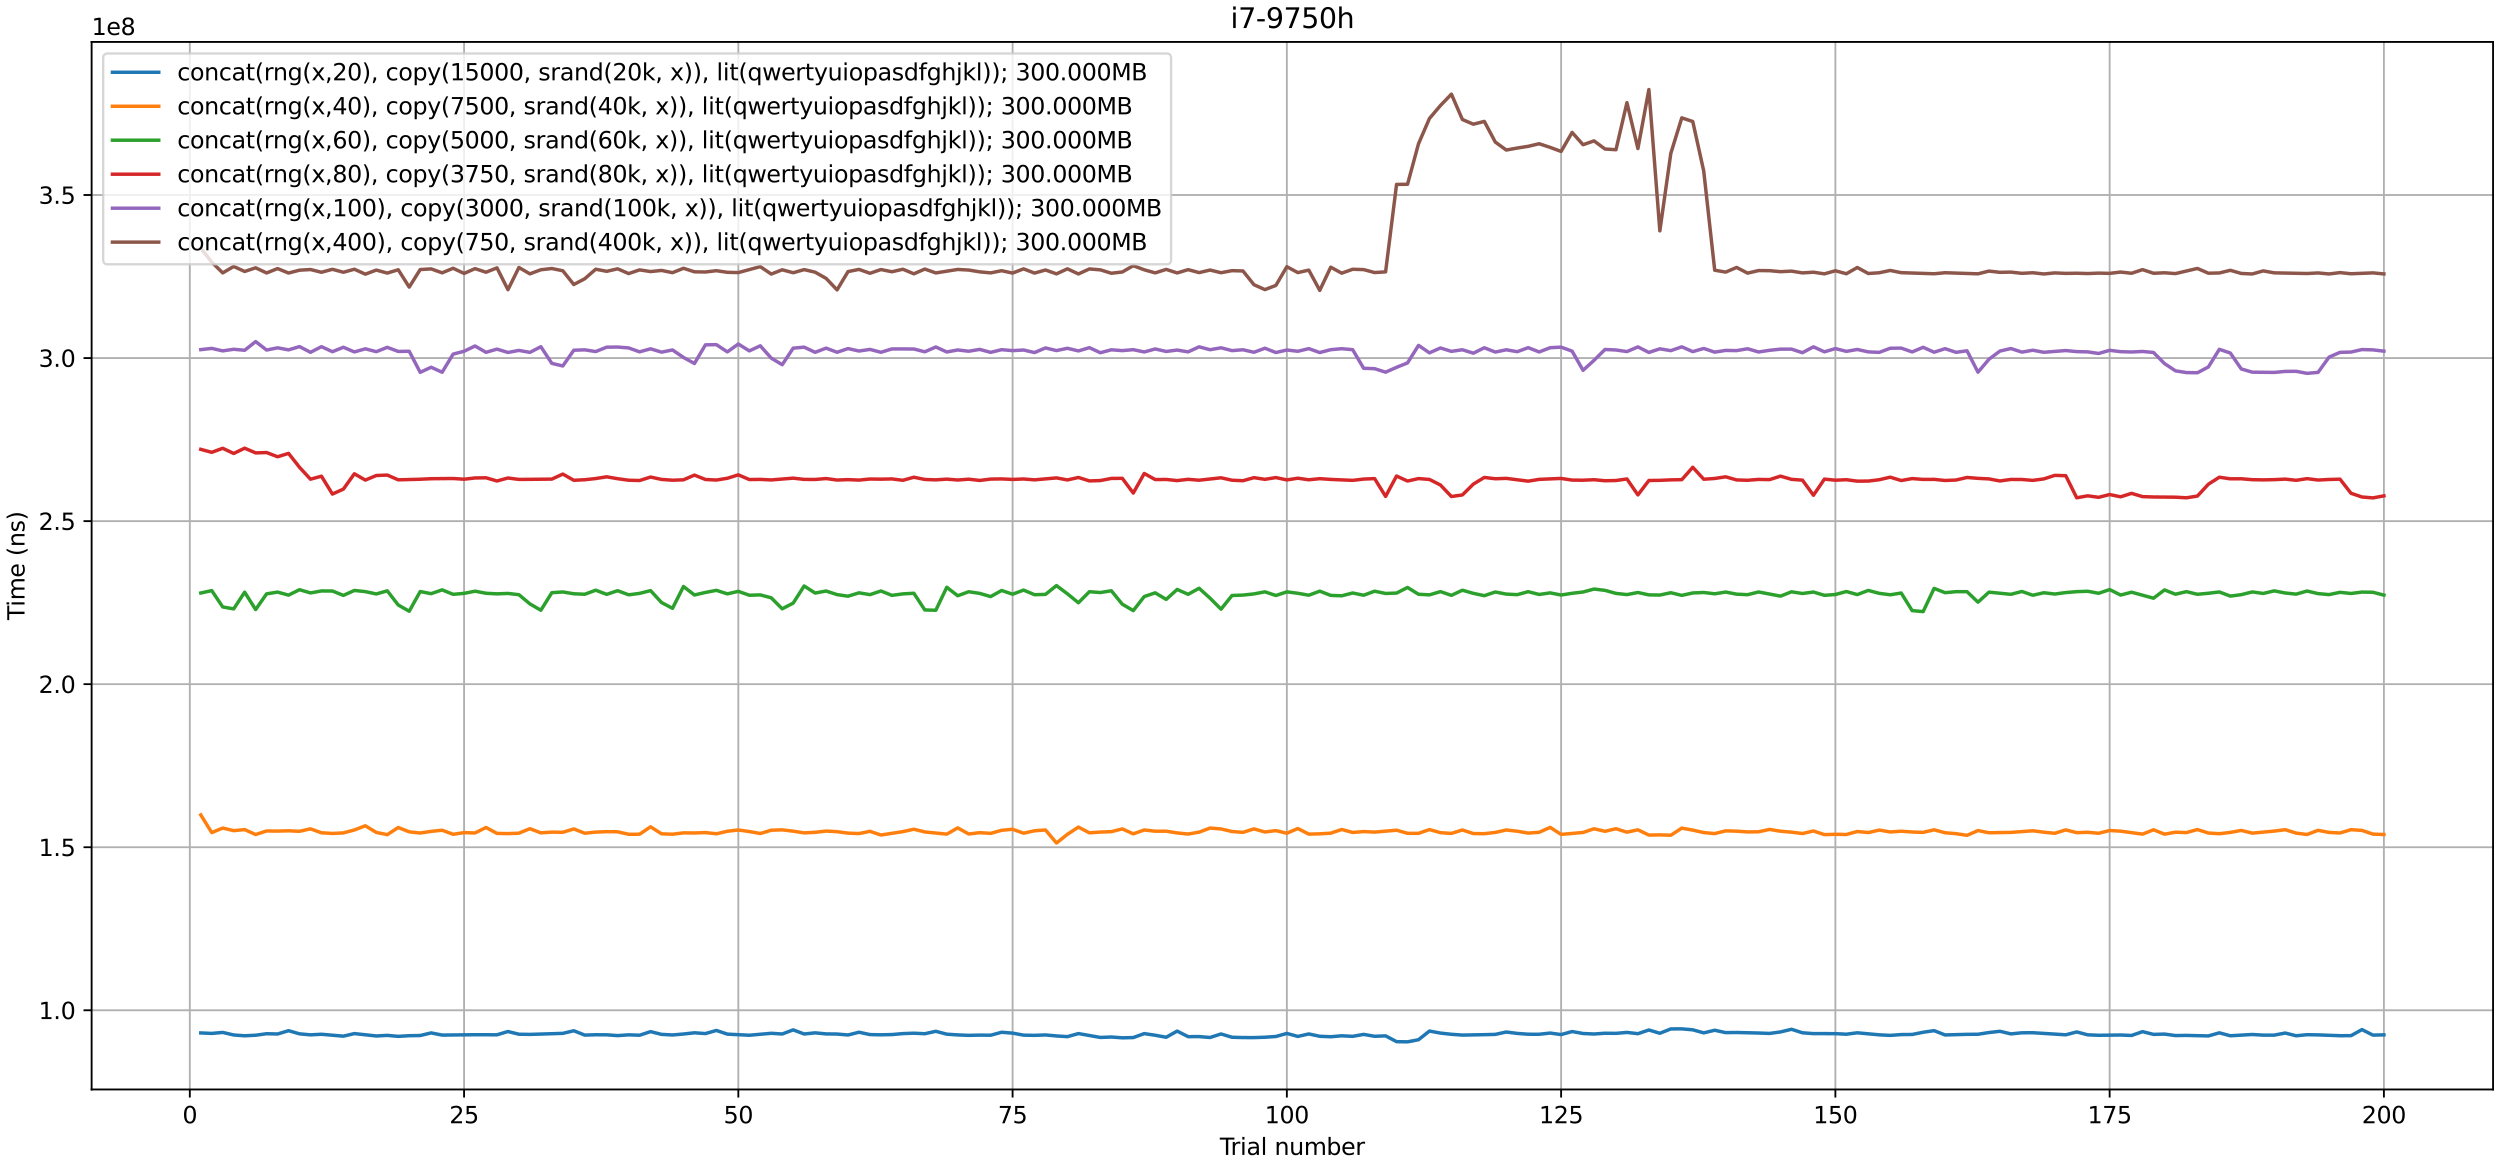 <?xml version="1.0" encoding="utf-8" standalone="no"?>
<!DOCTYPE svg PUBLIC "-//W3C//DTD SVG 1.1//EN"
  "http://www.w3.org/Graphics/SVG/1.1/DTD/svg11.dtd">
<svg xmlns:xlink="http://www.w3.org/1999/xlink" width="1080pt" height="504pt" viewBox="0 0 1080 504" xmlns="http://www.w3.org/2000/svg" version="1.1">
 <defs>
  <style type="text/css">*{stroke-linejoin: round; stroke-linecap: butt}</style>
 </defs>
 <g id="figure_1">
  <g id="patch_1">
   <path d="M 0 504 
L 1080 504 
L 1080 0 
L 0 0 
z
" style="fill: #ffffff"/>
  </g>
  <g id="axes_1">
   <g id="patch_2">
    <path d="M 39.581 470.644 
L 1077 470.644 
L 1077 18.118 
L 39.581 18.118 
z
" style="fill: #ffffff"/>
   </g>
   <g id="matplotlib.axis_1">
    <g id="xtick_1">
     <g id="line2d_1">
      <path d="M 81.998 470.644 
L 81.998 18.118 
" clip-path="url(#pdd31075c56)" style="fill: none; stroke: #b0b0b0; stroke-width: 0.8; stroke-linecap: square"/>
     </g>
     <g id="line2d_2">
      <defs>
       <path id="m94736deb25" d="M 0 0 
L 0 3.5 
" style="stroke: #000000; stroke-width: 0.8"/>
      </defs>
      <g>
       <use xlink:href="#m94736deb25" x="81.998" y="470.644" style="stroke: #000000; stroke-width: 0.8"/>
      </g>
     </g>
     <g id="text_1">
      <!-- 0 -->
      <g transform="translate(78.816 485.242) scale(0.1 -0.1)">
       <defs>
        <path id="DejaVuSans-30" d="M 2034 4250 
Q 1547 4250 1301 3770 
Q 1056 3291 1056 2328 
Q 1056 1369 1301 889 
Q 1547 409 2034 409 
Q 2525 409 2770 889 
Q 3016 1369 3016 2328 
Q 3016 3291 2770 3770 
Q 2525 4250 2034 4250 
z
M 2034 4750 
Q 2819 4750 3233 4129 
Q 3647 3509 3647 2328 
Q 3647 1150 3233 529 
Q 2819 -91 2034 -91 
Q 1250 -91 836 529 
Q 422 1150 422 2328 
Q 422 3509 836 4129 
Q 1250 4750 2034 4750 
z
" transform="scale(0.016)"/>
       </defs>
       <use xlink:href="#DejaVuSans-30"/>
      </g>
     </g>
    </g>
    <g id="xtick_2">
     <g id="line2d_3">
      <path d="M 200.478 470.644 
L 200.478 18.118 
" clip-path="url(#pdd31075c56)" style="fill: none; stroke: #b0b0b0; stroke-width: 0.8; stroke-linecap: square"/>
     </g>
     <g id="line2d_4">
      <g>
       <use xlink:href="#m94736deb25" x="200.478" y="470.644" style="stroke: #000000; stroke-width: 0.8"/>
      </g>
     </g>
     <g id="text_2">
      <!-- 25 -->
      <g transform="translate(194.116 485.242) scale(0.1 -0.1)">
       <defs>
        <path id="DejaVuSans-32" d="M 1228 531 
L 3431 531 
L 3431 0 
L 469 0 
L 469 531 
Q 828 903 1448 1529 
Q 2069 2156 2228 2338 
Q 2531 2678 2651 2914 
Q 2772 3150 2772 3378 
Q 2772 3750 2511 3984 
Q 2250 4219 1831 4219 
Q 1534 4219 1204 4116 
Q 875 4013 500 3803 
L 500 4441 
Q 881 4594 1212 4672 
Q 1544 4750 1819 4750 
Q 2544 4750 2975 4387 
Q 3406 4025 3406 3419 
Q 3406 3131 3298 2873 
Q 3191 2616 2906 2266 
Q 2828 2175 2409 1742 
Q 1991 1309 1228 531 
z
" transform="scale(0.016)"/>
        <path id="DejaVuSans-35" d="M 691 4666 
L 3169 4666 
L 3169 4134 
L 1269 4134 
L 1269 2991 
Q 1406 3038 1543 3061 
Q 1681 3084 1819 3084 
Q 2600 3084 3056 2656 
Q 3513 2228 3513 1497 
Q 3513 744 3044 326 
Q 2575 -91 1722 -91 
Q 1428 -91 1123 -41 
Q 819 9 494 109 
L 494 744 
Q 775 591 1075 516 
Q 1375 441 1709 441 
Q 2250 441 2565 725 
Q 2881 1009 2881 1497 
Q 2881 1984 2565 2268 
Q 2250 2553 1709 2553 
Q 1456 2553 1204 2497 
Q 953 2441 691 2322 
L 691 4666 
z
" transform="scale(0.016)"/>
       </defs>
       <use xlink:href="#DejaVuSans-32"/>
       <use xlink:href="#DejaVuSans-35" x="63.623"/>
      </g>
     </g>
    </g>
    <g id="xtick_3">
     <g id="line2d_5">
      <path d="M 318.959 470.644 
L 318.959 18.118 
" clip-path="url(#pdd31075c56)" style="fill: none; stroke: #b0b0b0; stroke-width: 0.8; stroke-linecap: square"/>
     </g>
     <g id="line2d_6">
      <g>
       <use xlink:href="#m94736deb25" x="318.959" y="470.644" style="stroke: #000000; stroke-width: 0.8"/>
      </g>
     </g>
     <g id="text_3">
      <!-- 50 -->
      <g transform="translate(312.597 485.242) scale(0.1 -0.1)">
       <use xlink:href="#DejaVuSans-35"/>
       <use xlink:href="#DejaVuSans-30" x="63.623"/>
      </g>
     </g>
    </g>
    <g id="xtick_4">
     <g id="line2d_7">
      <path d="M 437.44 470.644 
L 437.44 18.118 
" clip-path="url(#pdd31075c56)" style="fill: none; stroke: #b0b0b0; stroke-width: 0.8; stroke-linecap: square"/>
     </g>
     <g id="line2d_8">
      <g>
       <use xlink:href="#m94736deb25" x="437.44" y="470.644" style="stroke: #000000; stroke-width: 0.8"/>
      </g>
     </g>
     <g id="text_4">
      <!-- 75 -->
      <g transform="translate(431.078 485.242) scale(0.1 -0.1)">
       <defs>
        <path id="DejaVuSans-37" d="M 525 4666 
L 3525 4666 
L 3525 4397 
L 1831 0 
L 1172 0 
L 2766 4134 
L 525 4134 
L 525 4666 
z
" transform="scale(0.016)"/>
       </defs>
       <use xlink:href="#DejaVuSans-37"/>
       <use xlink:href="#DejaVuSans-35" x="63.623"/>
      </g>
     </g>
    </g>
    <g id="xtick_5">
     <g id="line2d_9">
      <path d="M 555.921 470.644 
L 555.921 18.118 
" clip-path="url(#pdd31075c56)" style="fill: none; stroke: #b0b0b0; stroke-width: 0.8; stroke-linecap: square"/>
     </g>
     <g id="line2d_10">
      <g>
       <use xlink:href="#m94736deb25" x="555.921" y="470.644" style="stroke: #000000; stroke-width: 0.8"/>
      </g>
     </g>
     <g id="text_5">
      <!-- 100 -->
      <g transform="translate(546.377 485.242) scale(0.1 -0.1)">
       <defs>
        <path id="DejaVuSans-31" d="M 794 531 
L 1825 531 
L 1825 4091 
L 703 3866 
L 703 4441 
L 1819 4666 
L 2450 4666 
L 2450 531 
L 3481 531 
L 3481 0 
L 794 0 
L 794 531 
z
" transform="scale(0.016)"/>
       </defs>
       <use xlink:href="#DejaVuSans-31"/>
       <use xlink:href="#DejaVuSans-30" x="63.623"/>
       <use xlink:href="#DejaVuSans-30" x="127.246"/>
      </g>
     </g>
    </g>
    <g id="xtick_6">
     <g id="line2d_11">
      <path d="M 674.402 470.644 
L 674.402 18.118 
" clip-path="url(#pdd31075c56)" style="fill: none; stroke: #b0b0b0; stroke-width: 0.8; stroke-linecap: square"/>
     </g>
     <g id="line2d_12">
      <g>
       <use xlink:href="#m94736deb25" x="674.402" y="470.644" style="stroke: #000000; stroke-width: 0.8"/>
      </g>
     </g>
     <g id="text_6">
      <!-- 125 -->
      <g transform="translate(664.858 485.242) scale(0.1 -0.1)">
       <use xlink:href="#DejaVuSans-31"/>
       <use xlink:href="#DejaVuSans-32" x="63.623"/>
       <use xlink:href="#DejaVuSans-35" x="127.246"/>
      </g>
     </g>
    </g>
    <g id="xtick_7">
     <g id="line2d_13">
      <path d="M 792.883 470.644 
L 792.883 18.118 
" clip-path="url(#pdd31075c56)" style="fill: none; stroke: #b0b0b0; stroke-width: 0.8; stroke-linecap: square"/>
     </g>
     <g id="line2d_14">
      <g>
       <use xlink:href="#m94736deb25" x="792.883" y="470.644" style="stroke: #000000; stroke-width: 0.8"/>
      </g>
     </g>
     <g id="text_7">
      <!-- 150 -->
      <g transform="translate(783.339 485.242) scale(0.1 -0.1)">
       <use xlink:href="#DejaVuSans-31"/>
       <use xlink:href="#DejaVuSans-35" x="63.623"/>
       <use xlink:href="#DejaVuSans-30" x="127.246"/>
      </g>
     </g>
    </g>
    <g id="xtick_8">
     <g id="line2d_15">
      <path d="M 911.364 470.644 
L 911.364 18.118 
" clip-path="url(#pdd31075c56)" style="fill: none; stroke: #b0b0b0; stroke-width: 0.8; stroke-linecap: square"/>
     </g>
     <g id="line2d_16">
      <g>
       <use xlink:href="#m94736deb25" x="911.364" y="470.644" style="stroke: #000000; stroke-width: 0.8"/>
      </g>
     </g>
     <g id="text_8">
      <!-- 175 -->
      <g transform="translate(901.82 485.242) scale(0.1 -0.1)">
       <use xlink:href="#DejaVuSans-31"/>
       <use xlink:href="#DejaVuSans-37" x="63.623"/>
       <use xlink:href="#DejaVuSans-35" x="127.246"/>
      </g>
     </g>
    </g>
    <g id="xtick_9">
     <g id="line2d_17">
      <path d="M 1029.844 470.644 
L 1029.844 18.118 
" clip-path="url(#pdd31075c56)" style="fill: none; stroke: #b0b0b0; stroke-width: 0.8; stroke-linecap: square"/>
     </g>
     <g id="line2d_18">
      <g>
       <use xlink:href="#m94736deb25" x="1029.844" y="470.644" style="stroke: #000000; stroke-width: 0.8"/>
      </g>
     </g>
     <g id="text_9">
      <!-- 200 -->
      <g transform="translate(1020.301 485.242) scale(0.1 -0.1)">
       <use xlink:href="#DejaVuSans-32"/>
       <use xlink:href="#DejaVuSans-30" x="63.623"/>
       <use xlink:href="#DejaVuSans-30" x="127.246"/>
      </g>
     </g>
    </g>
    <g id="text_10">
     <!-- Trial number -->
     <g transform="translate(526.973 498.92) scale(0.1 -0.1)">
      <defs>
       <path id="DejaVuSans-54" d="M -19 4666 
L 3928 4666 
L 3928 4134 
L 2272 4134 
L 2272 0 
L 1638 0 
L 1638 4134 
L -19 4134 
L -19 4666 
z
" transform="scale(0.016)"/>
       <path id="DejaVuSans-72" d="M 2631 2963 
Q 2534 3019 2420 3045 
Q 2306 3072 2169 3072 
Q 1681 3072 1420 2755 
Q 1159 2438 1159 1844 
L 1159 0 
L 581 0 
L 581 3500 
L 1159 3500 
L 1159 2956 
Q 1341 3275 1631 3429 
Q 1922 3584 2338 3584 
Q 2397 3584 2469 3576 
Q 2541 3569 2628 3553 
L 2631 2963 
z
" transform="scale(0.016)"/>
       <path id="DejaVuSans-69" d="M 603 3500 
L 1178 3500 
L 1178 0 
L 603 0 
L 603 3500 
z
M 603 4863 
L 1178 4863 
L 1178 4134 
L 603 4134 
L 603 4863 
z
" transform="scale(0.016)"/>
       <path id="DejaVuSans-61" d="M 2194 1759 
Q 1497 1759 1228 1600 
Q 959 1441 959 1056 
Q 959 750 1161 570 
Q 1363 391 1709 391 
Q 2188 391 2477 730 
Q 2766 1069 2766 1631 
L 2766 1759 
L 2194 1759 
z
M 3341 1997 
L 3341 0 
L 2766 0 
L 2766 531 
Q 2569 213 2275 61 
Q 1981 -91 1556 -91 
Q 1019 -91 701 211 
Q 384 513 384 1019 
Q 384 1609 779 1909 
Q 1175 2209 1959 2209 
L 2766 2209 
L 2766 2266 
Q 2766 2663 2505 2880 
Q 2244 3097 1772 3097 
Q 1472 3097 1187 3025 
Q 903 2953 641 2809 
L 641 3341 
Q 956 3463 1253 3523 
Q 1550 3584 1831 3584 
Q 2591 3584 2966 3190 
Q 3341 2797 3341 1997 
z
" transform="scale(0.016)"/>
       <path id="DejaVuSans-6c" d="M 603 4863 
L 1178 4863 
L 1178 0 
L 603 0 
L 603 4863 
z
" transform="scale(0.016)"/>
       <path id="DejaVuSans-20" transform="scale(0.016)"/>
       <path id="DejaVuSans-6e" d="M 3513 2113 
L 3513 0 
L 2938 0 
L 2938 2094 
Q 2938 2591 2744 2837 
Q 2550 3084 2163 3084 
Q 1697 3084 1428 2787 
Q 1159 2491 1159 1978 
L 1159 0 
L 581 0 
L 581 3500 
L 1159 3500 
L 1159 2956 
Q 1366 3272 1645 3428 
Q 1925 3584 2291 3584 
Q 2894 3584 3203 3211 
Q 3513 2838 3513 2113 
z
" transform="scale(0.016)"/>
       <path id="DejaVuSans-75" d="M 544 1381 
L 544 3500 
L 1119 3500 
L 1119 1403 
Q 1119 906 1312 657 
Q 1506 409 1894 409 
Q 2359 409 2629 706 
Q 2900 1003 2900 1516 
L 2900 3500 
L 3475 3500 
L 3475 0 
L 2900 0 
L 2900 538 
Q 2691 219 2414 64 
Q 2138 -91 1772 -91 
Q 1169 -91 856 284 
Q 544 659 544 1381 
z
M 1991 3584 
L 1991 3584 
z
" transform="scale(0.016)"/>
       <path id="DejaVuSans-6d" d="M 3328 2828 
Q 3544 3216 3844 3400 
Q 4144 3584 4550 3584 
Q 5097 3584 5394 3201 
Q 5691 2819 5691 2113 
L 5691 0 
L 5113 0 
L 5113 2094 
Q 5113 2597 4934 2840 
Q 4756 3084 4391 3084 
Q 3944 3084 3684 2787 
Q 3425 2491 3425 1978 
L 3425 0 
L 2847 0 
L 2847 2094 
Q 2847 2600 2669 2842 
Q 2491 3084 2119 3084 
Q 1678 3084 1418 2786 
Q 1159 2488 1159 1978 
L 1159 0 
L 581 0 
L 581 3500 
L 1159 3500 
L 1159 2956 
Q 1356 3278 1631 3431 
Q 1906 3584 2284 3584 
Q 2666 3584 2933 3390 
Q 3200 3197 3328 2828 
z
" transform="scale(0.016)"/>
       <path id="DejaVuSans-62" d="M 3116 1747 
Q 3116 2381 2855 2742 
Q 2594 3103 2138 3103 
Q 1681 3103 1420 2742 
Q 1159 2381 1159 1747 
Q 1159 1113 1420 752 
Q 1681 391 2138 391 
Q 2594 391 2855 752 
Q 3116 1113 3116 1747 
z
M 1159 2969 
Q 1341 3281 1617 3432 
Q 1894 3584 2278 3584 
Q 2916 3584 3314 3078 
Q 3713 2572 3713 1747 
Q 3713 922 3314 415 
Q 2916 -91 2278 -91 
Q 1894 -91 1617 61 
Q 1341 213 1159 525 
L 1159 0 
L 581 0 
L 581 4863 
L 1159 4863 
L 1159 2969 
z
" transform="scale(0.016)"/>
       <path id="DejaVuSans-65" d="M 3597 1894 
L 3597 1613 
L 953 1613 
Q 991 1019 1311 708 
Q 1631 397 2203 397 
Q 2534 397 2845 478 
Q 3156 559 3463 722 
L 3463 178 
Q 3153 47 2828 -22 
Q 2503 -91 2169 -91 
Q 1331 -91 842 396 
Q 353 884 353 1716 
Q 353 2575 817 3079 
Q 1281 3584 2069 3584 
Q 2775 3584 3186 3129 
Q 3597 2675 3597 1894 
z
M 3022 2063 
Q 3016 2534 2758 2815 
Q 2500 3097 2075 3097 
Q 1594 3097 1305 2825 
Q 1016 2553 972 2059 
L 3022 2063 
z
" transform="scale(0.016)"/>
      </defs>
      <use xlink:href="#DejaVuSans-54"/>
      <use xlink:href="#DejaVuSans-72" x="46.334"/>
      <use xlink:href="#DejaVuSans-69" x="87.447"/>
      <use xlink:href="#DejaVuSans-61" x="115.23"/>
      <use xlink:href="#DejaVuSans-6c" x="176.51"/>
      <use xlink:href="#DejaVuSans-20" x="204.293"/>
      <use xlink:href="#DejaVuSans-6e" x="236.08"/>
      <use xlink:href="#DejaVuSans-75" x="299.459"/>
      <use xlink:href="#DejaVuSans-6d" x="362.838"/>
      <use xlink:href="#DejaVuSans-62" x="460.25"/>
      <use xlink:href="#DejaVuSans-65" x="523.727"/>
      <use xlink:href="#DejaVuSans-72" x="585.25"/>
     </g>
    </g>
   </g>
   <g id="matplotlib.axis_2">
    <g id="ytick_1">
     <g id="line2d_19">
      <path d="M 39.581 436.445 
L 1077 436.445 
" clip-path="url(#pdd31075c56)" style="fill: none; stroke: #b0b0b0; stroke-width: 0.8; stroke-linecap: square"/>
     </g>
     <g id="line2d_20">
      <defs>
       <path id="m9d93a5a8d7" d="M 0 0 
L -3.5 0 
" style="stroke: #000000; stroke-width: 0.8"/>
      </defs>
      <g>
       <use xlink:href="#m9d93a5a8d7" x="39.581" y="436.445" style="stroke: #000000; stroke-width: 0.8"/>
      </g>
     </g>
     <g id="text_11">
      <!-- 1.0 -->
      <g transform="translate(16.678 440.244) scale(0.1 -0.1)">
       <defs>
        <path id="DejaVuSans-2e" d="M 684 794 
L 1344 794 
L 1344 0 
L 684 0 
L 684 794 
z
" transform="scale(0.016)"/>
       </defs>
       <use xlink:href="#DejaVuSans-31"/>
       <use xlink:href="#DejaVuSans-2e" x="63.623"/>
       <use xlink:href="#DejaVuSans-30" x="95.41"/>
      </g>
     </g>
    </g>
    <g id="ytick_2">
     <g id="line2d_21">
      <path d="M 39.581 366.003 
L 1077 366.003 
" clip-path="url(#pdd31075c56)" style="fill: none; stroke: #b0b0b0; stroke-width: 0.8; stroke-linecap: square"/>
     </g>
     <g id="line2d_22">
      <g>
       <use xlink:href="#m9d93a5a8d7" x="39.581" y="366.003" style="stroke: #000000; stroke-width: 0.8"/>
      </g>
     </g>
     <g id="text_12">
      <!-- 1.5 -->
      <g transform="translate(16.678 369.802) scale(0.1 -0.1)">
       <use xlink:href="#DejaVuSans-31"/>
       <use xlink:href="#DejaVuSans-2e" x="63.623"/>
       <use xlink:href="#DejaVuSans-35" x="95.41"/>
      </g>
     </g>
    </g>
    <g id="ytick_3">
     <g id="line2d_23">
      <path d="M 39.581 295.562 
L 1077 295.562 
" clip-path="url(#pdd31075c56)" style="fill: none; stroke: #b0b0b0; stroke-width: 0.8; stroke-linecap: square"/>
     </g>
     <g id="line2d_24">
      <g>
       <use xlink:href="#m9d93a5a8d7" x="39.581" y="295.562" style="stroke: #000000; stroke-width: 0.8"/>
      </g>
     </g>
     <g id="text_13">
      <!-- 2.0 -->
      <g transform="translate(16.678 299.361) scale(0.1 -0.1)">
       <use xlink:href="#DejaVuSans-32"/>
       <use xlink:href="#DejaVuSans-2e" x="63.623"/>
       <use xlink:href="#DejaVuSans-30" x="95.41"/>
      </g>
     </g>
    </g>
    <g id="ytick_4">
     <g id="line2d_25">
      <path d="M 39.581 225.121 
L 1077 225.121 
" clip-path="url(#pdd31075c56)" style="fill: none; stroke: #b0b0b0; stroke-width: 0.8; stroke-linecap: square"/>
     </g>
     <g id="line2d_26">
      <g>
       <use xlink:href="#m9d93a5a8d7" x="39.581" y="225.121" style="stroke: #000000; stroke-width: 0.8"/>
      </g>
     </g>
     <g id="text_14">
      <!-- 2.5 -->
      <g transform="translate(16.678 228.92) scale(0.1 -0.1)">
       <use xlink:href="#DejaVuSans-32"/>
       <use xlink:href="#DejaVuSans-2e" x="63.623"/>
       <use xlink:href="#DejaVuSans-35" x="95.41"/>
      </g>
     </g>
    </g>
    <g id="ytick_5">
     <g id="line2d_27">
      <path d="M 39.581 154.679 
L 1077 154.679 
" clip-path="url(#pdd31075c56)" style="fill: none; stroke: #b0b0b0; stroke-width: 0.8; stroke-linecap: square"/>
     </g>
     <g id="line2d_28">
      <g>
       <use xlink:href="#m9d93a5a8d7" x="39.581" y="154.679" style="stroke: #000000; stroke-width: 0.8"/>
      </g>
     </g>
     <g id="text_15">
      <!-- 3.0 -->
      <g transform="translate(16.678 158.478) scale(0.1 -0.1)">
       <defs>
        <path id="DejaVuSans-33" d="M 2597 2516 
Q 3050 2419 3304 2112 
Q 3559 1806 3559 1356 
Q 3559 666 3084 287 
Q 2609 -91 1734 -91 
Q 1441 -91 1130 -33 
Q 819 25 488 141 
L 488 750 
Q 750 597 1062 519 
Q 1375 441 1716 441 
Q 2309 441 2620 675 
Q 2931 909 2931 1356 
Q 2931 1769 2642 2001 
Q 2353 2234 1838 2234 
L 1294 2234 
L 1294 2753 
L 1863 2753 
Q 2328 2753 2575 2939 
Q 2822 3125 2822 3475 
Q 2822 3834 2567 4026 
Q 2313 4219 1838 4219 
Q 1578 4219 1281 4162 
Q 984 4106 628 3988 
L 628 4550 
Q 988 4650 1302 4700 
Q 1616 4750 1894 4750 
Q 2613 4750 3031 4423 
Q 3450 4097 3450 3541 
Q 3450 3153 3228 2886 
Q 3006 2619 2597 2516 
z
" transform="scale(0.016)"/>
       </defs>
       <use xlink:href="#DejaVuSans-33"/>
       <use xlink:href="#DejaVuSans-2e" x="63.623"/>
       <use xlink:href="#DejaVuSans-30" x="95.41"/>
      </g>
     </g>
    </g>
    <g id="ytick_6">
     <g id="line2d_29">
      <path d="M 39.581 84.238 
L 1077 84.238 
" clip-path="url(#pdd31075c56)" style="fill: none; stroke: #b0b0b0; stroke-width: 0.8; stroke-linecap: square"/>
     </g>
     <g id="line2d_30">
      <g>
       <use xlink:href="#m9d93a5a8d7" x="39.581" y="84.238" style="stroke: #000000; stroke-width: 0.8"/>
      </g>
     </g>
     <g id="text_16">
      <!-- 3.5 -->
      <g transform="translate(16.678 88.037) scale(0.1 -0.1)">
       <use xlink:href="#DejaVuSans-33"/>
       <use xlink:href="#DejaVuSans-2e" x="63.623"/>
       <use xlink:href="#DejaVuSans-35" x="95.41"/>
      </g>
     </g>
    </g>
    <g id="text_17">
     <!-- Time (ns) -->
     <g transform="translate(10.599 267.879) rotate(-90) scale(0.1 -0.1)">
      <defs>
       <path id="DejaVuSans-28" d="M 1984 4856 
Q 1566 4138 1362 3434 
Q 1159 2731 1159 2009 
Q 1159 1288 1364 580 
Q 1569 -128 1984 -844 
L 1484 -844 
Q 1016 -109 783 600 
Q 550 1309 550 2009 
Q 550 2706 781 3412 
Q 1013 4119 1484 4856 
L 1984 4856 
z
" transform="scale(0.016)"/>
       <path id="DejaVuSans-73" d="M 2834 3397 
L 2834 2853 
Q 2591 2978 2328 3040 
Q 2066 3103 1784 3103 
Q 1356 3103 1142 2972 
Q 928 2841 928 2578 
Q 928 2378 1081 2264 
Q 1234 2150 1697 2047 
L 1894 2003 
Q 2506 1872 2764 1633 
Q 3022 1394 3022 966 
Q 3022 478 2636 193 
Q 2250 -91 1575 -91 
Q 1294 -91 989 -36 
Q 684 19 347 128 
L 347 722 
Q 666 556 975 473 
Q 1284 391 1588 391 
Q 1994 391 2212 530 
Q 2431 669 2431 922 
Q 2431 1156 2273 1281 
Q 2116 1406 1581 1522 
L 1381 1569 
Q 847 1681 609 1914 
Q 372 2147 372 2553 
Q 372 3047 722 3315 
Q 1072 3584 1716 3584 
Q 2034 3584 2315 3537 
Q 2597 3491 2834 3397 
z
" transform="scale(0.016)"/>
       <path id="DejaVuSans-29" d="M 513 4856 
L 1013 4856 
Q 1481 4119 1714 3412 
Q 1947 2706 1947 2009 
Q 1947 1309 1714 600 
Q 1481 -109 1013 -844 
L 513 -844 
Q 928 -128 1133 580 
Q 1338 1288 1338 2009 
Q 1338 2731 1133 3434 
Q 928 4138 513 4856 
z
" transform="scale(0.016)"/>
      </defs>
      <use xlink:href="#DejaVuSans-54"/>
      <use xlink:href="#DejaVuSans-69" x="57.959"/>
      <use xlink:href="#DejaVuSans-6d" x="85.742"/>
      <use xlink:href="#DejaVuSans-65" x="183.154"/>
      <use xlink:href="#DejaVuSans-20" x="244.678"/>
      <use xlink:href="#DejaVuSans-28" x="276.465"/>
      <use xlink:href="#DejaVuSans-6e" x="315.479"/>
      <use xlink:href="#DejaVuSans-73" x="378.857"/>
      <use xlink:href="#DejaVuSans-29" x="430.957"/>
     </g>
    </g>
    <g id="text_18">
     <!-- 1e8 -->
     <g transform="translate(39.581 15.118) scale(0.1 -0.1)">
      <defs>
       <path id="DejaVuSans-38" d="M 2034 2216 
Q 1584 2216 1326 1975 
Q 1069 1734 1069 1313 
Q 1069 891 1326 650 
Q 1584 409 2034 409 
Q 2484 409 2743 651 
Q 3003 894 3003 1313 
Q 3003 1734 2745 1975 
Q 2488 2216 2034 2216 
z
M 1403 2484 
Q 997 2584 770 2862 
Q 544 3141 544 3541 
Q 544 4100 942 4425 
Q 1341 4750 2034 4750 
Q 2731 4750 3128 4425 
Q 3525 4100 3525 3541 
Q 3525 3141 3298 2862 
Q 3072 2584 2669 2484 
Q 3125 2378 3379 2068 
Q 3634 1759 3634 1313 
Q 3634 634 3220 271 
Q 2806 -91 2034 -91 
Q 1263 -91 848 271 
Q 434 634 434 1313 
Q 434 1759 690 2068 
Q 947 2378 1403 2484 
z
M 1172 3481 
Q 1172 3119 1398 2916 
Q 1625 2713 2034 2713 
Q 2441 2713 2670 2916 
Q 2900 3119 2900 3481 
Q 2900 3844 2670 4047 
Q 2441 4250 2034 4250 
Q 1625 4250 1398 4047 
Q 1172 3844 1172 3481 
z
" transform="scale(0.016)"/>
      </defs>
      <use xlink:href="#DejaVuSans-31"/>
      <use xlink:href="#DejaVuSans-65" x="63.623"/>
      <use xlink:href="#DejaVuSans-38" x="125.146"/>
     </g>
    </g>
   </g>
   <g id="line2d_31">
    <path d="M 86.737 446.227 
L 91.476 446.433 
L 96.215 446.011 
L 100.955 447.108 
L 105.694 447.46 
L 110.433 447.219 
L 115.172 446.57 
L 119.912 446.682 
L 124.651 445.258 
L 129.39 446.622 
L 134.129 447.05 
L 138.868 446.806 
L 148.347 447.619 
L 153.086 446.512 
L 162.565 447.542 
L 167.304 447.284 
L 172.043 447.711 
L 176.782 447.426 
L 181.522 447.343 
L 186.261 446.218 
L 191 447.157 
L 205.218 446.998 
L 214.696 447.03 
L 219.435 445.614 
L 224.175 446.786 
L 228.914 446.862 
L 243.132 446.414 
L 247.871 445.287 
L 252.61 447.162 
L 257.349 447.013 
L 262.089 447.037 
L 266.828 447.386 
L 271.567 447.051 
L 276.306 447.217 
L 281.045 445.662 
L 285.785 446.854 
L 290.524 447.106 
L 295.263 446.694 
L 300.002 446.167 
L 304.742 446.504 
L 309.481 445.157 
L 314.22 446.742 
L 323.699 447.227 
L 333.177 446.384 
L 337.916 446.684 
L 342.655 444.904 
L 347.395 446.685 
L 352.134 446.191 
L 356.873 446.648 
L 361.612 446.707 
L 366.352 447.114 
L 371.091 445.917 
L 375.83 446.941 
L 380.569 447.039 
L 385.309 446.929 
L 390.048 446.515 
L 394.787 446.344 
L 399.526 446.566 
L 404.266 445.52 
L 409.005 446.766 
L 413.744 447.085 
L 418.483 447.275 
L 423.222 447.166 
L 427.962 447.217 
L 432.701 445.936 
L 437.44 446.312 
L 442.179 447.184 
L 446.919 447.27 
L 451.658 447.098 
L 456.397 447.531 
L 461.136 447.83 
L 465.876 446.503 
L 475.354 448.177 
L 480.093 447.989 
L 484.833 448.342 
L 489.572 448.229 
L 494.311 446.515 
L 499.05 447.23 
L 503.789 448.094 
L 508.529 445.433 
L 513.268 447.833 
L 518.007 447.811 
L 522.746 448.198 
L 527.486 446.671 
L 532.225 448.096 
L 536.964 448.224 
L 541.703 448.237 
L 546.443 448.087 
L 551.182 447.763 
L 555.921 446.444 
L 560.66 447.735 
L 565.399 446.665 
L 570.139 447.677 
L 574.878 447.872 
L 579.617 447.466 
L 584.356 447.697 
L 589.096 446.857 
L 593.835 447.68 
L 598.574 447.497 
L 603.313 449.996 
L 608.053 450.074 
L 612.792 449.164 
L 617.531 445.411 
L 622.27 446.293 
L 627.01 446.813 
L 631.749 447.16 
L 641.227 446.976 
L 645.966 446.853 
L 650.706 445.827 
L 655.445 446.436 
L 660.184 446.786 
L 664.923 446.798 
L 669.663 446.283 
L 674.402 446.939 
L 679.141 445.627 
L 683.88 446.47 
L 688.62 446.689 
L 693.359 446.354 
L 698.098 446.412 
L 702.837 446.008 
L 707.576 446.552 
L 712.316 444.956 
L 717.055 446.375 
L 721.794 444.495 
L 726.533 444.47 
L 731.273 444.88 
L 736.012 446.195 
L 740.751 445.069 
L 745.49 446.092 
L 750.23 446.038 
L 759.708 446.266 
L 764.447 446.444 
L 769.187 445.796 
L 773.926 444.649 
L 778.665 446.169 
L 783.404 446.524 
L 792.883 446.532 
L 797.622 446.778 
L 802.361 446.171 
L 811.84 447.048 
L 816.579 447.288 
L 821.318 446.936 
L 826.057 446.891 
L 830.797 445.935 
L 835.536 445.241 
L 840.275 447.1 
L 849.754 446.833 
L 854.493 446.798 
L 859.232 446.056 
L 863.971 445.521 
L 868.71 446.64 
L 873.45 446.166 
L 878.189 446.135 
L 892.407 447.034 
L 897.146 445.797 
L 901.885 447.044 
L 906.624 447.239 
L 916.103 447.124 
L 920.842 447.322 
L 925.581 445.668 
L 930.32 446.856 
L 935.06 446.724 
L 939.799 447.364 
L 944.538 447.292 
L 954.017 447.524 
L 958.756 446.181 
L 963.495 447.45 
L 972.974 446.9 
L 977.713 447.182 
L 982.452 447.18 
L 987.191 446.271 
L 991.931 447.45 
L 996.67 446.992 
L 1001.409 447.072 
L 1010.887 447.426 
L 1015.627 447.415 
L 1020.366 444.782 
L 1025.105 447.167 
L 1029.844 447.057 
L 1029.844 447.057 
" clip-path="url(#pdd31075c56)" style="fill: none; stroke: #1f77b4; stroke-width: 1.5; stroke-linecap: square"/>
   </g>
   <g id="line2d_32">
    <path d="M 86.737 352.047 
L 91.476 359.677 
L 96.215 357.72 
L 100.955 358.84 
L 105.694 358.386 
L 110.433 360.513 
L 115.172 358.978 
L 119.912 359.04 
L 124.651 358.907 
L 129.39 359.124 
L 134.129 358.057 
L 138.868 359.762 
L 143.608 360.046 
L 148.347 359.814 
L 153.086 358.547 
L 157.825 356.736 
L 162.565 359.603 
L 167.304 360.574 
L 172.043 357.476 
L 176.782 359.356 
L 181.522 359.865 
L 186.261 359.153 
L 191 358.654 
L 195.739 360.413 
L 200.478 359.691 
L 205.218 359.843 
L 209.957 357.471 
L 214.696 360.029 
L 219.435 360.117 
L 224.175 359.937 
L 228.914 357.986 
L 233.653 359.801 
L 238.392 359.479 
L 243.132 359.547 
L 247.871 358.101 
L 252.61 359.957 
L 257.349 359.464 
L 262.089 359.283 
L 266.828 359.329 
L 271.567 360.413 
L 276.306 360.381 
L 281.045 357.176 
L 285.785 360.205 
L 290.524 360.383 
L 295.263 359.799 
L 300.002 359.85 
L 304.742 359.663 
L 309.481 360.2 
L 314.22 359.1 
L 318.959 358.555 
L 323.699 359.227 
L 328.438 360.08 
L 333.177 358.649 
L 337.916 358.501 
L 342.655 359.064 
L 347.395 359.805 
L 352.134 359.554 
L 356.873 359.022 
L 361.612 359.291 
L 366.352 359.917 
L 371.091 360.097 
L 375.83 359.131 
L 380.569 360.728 
L 390.048 359.261 
L 394.787 358.227 
L 399.526 359.397 
L 409.005 360.344 
L 413.744 357.649 
L 418.483 360.287 
L 423.222 359.707 
L 427.962 360.01 
L 432.701 358.697 
L 437.44 358.239 
L 442.179 359.938 
L 446.919 358.89 
L 451.658 358.557 
L 456.397 364.172 
L 461.136 360.415 
L 465.876 357.299 
L 470.615 359.78 
L 475.354 359.453 
L 480.093 359.281 
L 484.833 358.081 
L 489.572 360.22 
L 494.311 358.55 
L 499.05 359.082 
L 503.789 359.065 
L 508.529 359.826 
L 513.268 360.305 
L 518.007 359.486 
L 522.746 357.724 
L 527.486 358.101 
L 532.225 359.22 
L 536.964 359.581 
L 541.703 358.075 
L 546.443 359.42 
L 551.182 358.828 
L 555.921 359.957 
L 560.66 357.921 
L 565.399 360.335 
L 570.139 360.218 
L 574.878 359.93 
L 579.617 358.333 
L 584.356 359.622 
L 589.096 359.236 
L 593.835 359.468 
L 603.313 358.656 
L 608.053 359.984 
L 612.792 360.006 
L 617.531 358.372 
L 622.27 359.715 
L 627.01 360.038 
L 631.749 358.553 
L 636.488 360.094 
L 641.227 360.156 
L 645.966 359.608 
L 650.706 358.552 
L 655.445 359.082 
L 660.184 359.899 
L 664.923 359.546 
L 669.663 357.43 
L 674.402 360.46 
L 683.88 359.623 
L 688.62 358.025 
L 693.359 359.123 
L 698.098 358.004 
L 702.837 359.504 
L 707.576 358.478 
L 712.316 360.762 
L 717.055 360.667 
L 721.794 360.821 
L 726.533 357.75 
L 731.273 358.611 
L 736.012 359.68 
L 740.751 360.107 
L 745.49 358.929 
L 750.23 359.058 
L 754.969 359.394 
L 759.708 359.324 
L 764.447 358.308 
L 769.187 359.087 
L 773.926 359.49 
L 778.665 360.091 
L 783.404 358.975 
L 788.143 360.562 
L 792.883 360.412 
L 797.622 360.5 
L 802.361 359.2 
L 807.1 359.671 
L 811.84 358.595 
L 816.579 359.408 
L 821.318 359.087 
L 826.057 359.43 
L 830.797 359.591 
L 835.536 358.474 
L 840.275 359.752 
L 845.014 360.139 
L 849.754 360.866 
L 854.493 358.811 
L 859.232 359.753 
L 868.71 359.601 
L 878.189 358.893 
L 882.928 359.508 
L 887.667 359.982 
L 892.407 358.513 
L 897.146 359.715 
L 901.885 359.541 
L 906.624 359.978 
L 911.364 358.78 
L 916.103 359.058 
L 925.581 360.347 
L 930.32 358.464 
L 935.06 360.355 
L 939.799 359.517 
L 944.538 359.682 
L 949.277 358.363 
L 954.017 359.866 
L 958.756 360.162 
L 963.495 359.604 
L 968.234 358.739 
L 972.974 359.908 
L 982.452 359.035 
L 987.191 358.421 
L 991.931 359.905 
L 996.67 360.496 
L 1001.409 358.701 
L 1006.148 359.61 
L 1010.887 359.84 
L 1015.627 358.425 
L 1020.366 358.728 
L 1025.105 360.337 
L 1029.844 360.501 
L 1029.844 360.501 
" clip-path="url(#pdd31075c56)" style="fill: none; stroke: #ff7f0e; stroke-width: 1.5; stroke-linecap: square"/>
   </g>
   <g id="line2d_33">
    <path d="M 86.737 256.178 
L 91.476 255.142 
L 96.215 262.197 
L 100.955 263.047 
L 105.694 255.82 
L 110.433 263.328 
L 115.172 256.542 
L 119.912 255.782 
L 124.651 257.09 
L 129.39 254.751 
L 134.129 256.141 
L 138.868 255.292 
L 143.608 255.32 
L 148.347 257.211 
L 153.086 255.076 
L 157.825 255.58 
L 162.565 256.589 
L 167.304 255.241 
L 172.043 261.353 
L 176.782 264.057 
L 181.522 255.551 
L 186.261 256.466 
L 191 254.819 
L 195.739 256.749 
L 200.478 256.336 
L 205.218 255.394 
L 209.957 256.292 
L 214.696 256.542 
L 219.435 256.362 
L 224.175 256.912 
L 228.914 260.875 
L 233.653 263.622 
L 238.392 256.044 
L 243.132 255.724 
L 247.871 256.509 
L 252.61 256.719 
L 257.349 254.968 
L 262.089 256.76 
L 266.828 255.181 
L 271.567 256.958 
L 276.306 256.336 
L 281.045 255.147 
L 285.785 260.3 
L 290.524 262.794 
L 295.263 253.376 
L 300.002 257.037 
L 304.742 255.935 
L 309.481 255.03 
L 314.22 256.548 
L 318.959 255.458 
L 323.699 257.143 
L 328.438 256.996 
L 333.177 258.253 
L 337.916 263.009 
L 342.655 260.544 
L 347.395 253.143 
L 352.134 256.199 
L 356.873 255.319 
L 361.612 256.873 
L 366.352 257.554 
L 371.091 256.102 
L 375.83 256.878 
L 380.569 255.308 
L 385.309 257.195 
L 390.048 256.558 
L 394.787 256.291 
L 399.526 263.502 
L 404.266 263.634 
L 409.005 253.709 
L 413.744 257.359 
L 418.483 255.629 
L 423.222 256.339 
L 427.962 257.727 
L 432.701 255.09 
L 437.44 256.695 
L 442.179 254.918 
L 446.919 256.911 
L 451.658 256.774 
L 456.397 252.978 
L 461.136 256.533 
L 465.876 260.389 
L 470.615 255.614 
L 475.354 255.973 
L 480.093 255.209 
L 484.833 261.013 
L 489.572 263.778 
L 494.311 257.715 
L 499.05 256.104 
L 503.789 258.934 
L 508.529 254.646 
L 513.268 256.741 
L 518.007 254.131 
L 522.746 258.419 
L 527.486 263.165 
L 532.225 257.26 
L 536.964 257.081 
L 541.703 256.565 
L 546.443 255.674 
L 551.182 257.255 
L 555.921 255.678 
L 560.66 256.294 
L 565.399 257.134 
L 570.139 255.381 
L 574.878 257.21 
L 579.617 257.383 
L 584.356 256.173 
L 589.096 257.143 
L 593.835 255.396 
L 598.574 256.377 
L 603.313 256.21 
L 608.053 253.786 
L 612.792 256.718 
L 617.531 256.976 
L 622.27 255.581 
L 627.01 257.191 
L 631.749 254.977 
L 636.488 256.329 
L 641.227 257.334 
L 645.966 255.74 
L 650.706 256.65 
L 655.445 256.89 
L 660.184 255.606 
L 664.923 256.807 
L 669.663 256.125 
L 674.402 257.045 
L 679.141 256.299 
L 683.88 255.749 
L 688.62 254.466 
L 693.359 255.038 
L 698.098 256.345 
L 702.837 256.866 
L 707.576 255.957 
L 712.316 256.987 
L 717.055 257.063 
L 721.794 256.058 
L 726.533 257.204 
L 731.273 256.159 
L 736.012 255.953 
L 740.751 256.519 
L 745.49 255.766 
L 750.23 256.68 
L 754.969 256.902 
L 759.708 255.727 
L 769.187 257.532 
L 773.926 255.654 
L 778.665 256.393 
L 783.404 255.753 
L 788.143 257.179 
L 792.883 256.826 
L 797.622 255.534 
L 802.361 256.86 
L 807.1 255.065 
L 811.84 256.326 
L 816.579 256.945 
L 821.318 256.181 
L 826.057 263.793 
L 830.797 264.211 
L 835.536 254.185 
L 840.275 256.044 
L 845.014 255.6 
L 849.754 255.608 
L 854.493 260.134 
L 859.232 255.804 
L 868.71 256.748 
L 873.45 255.515 
L 878.189 257.145 
L 882.928 256.064 
L 887.667 256.623 
L 892.407 255.989 
L 897.146 255.59 
L 901.885 255.423 
L 906.624 256.302 
L 911.364 254.69 
L 916.103 257.064 
L 920.842 255.831 
L 930.32 258.428 
L 935.06 254.849 
L 939.799 256.704 
L 944.538 255.588 
L 949.277 256.728 
L 954.017 256.291 
L 958.756 255.723 
L 963.495 257.515 
L 968.234 256.895 
L 972.974 255.711 
L 977.713 256.371 
L 982.452 255.257 
L 987.191 256.171 
L 991.931 256.667 
L 996.67 255.32 
L 1001.409 256.442 
L 1006.148 256.869 
L 1010.887 255.88 
L 1015.627 256.379 
L 1020.366 255.777 
L 1025.105 255.861 
L 1029.844 257.093 
L 1029.844 257.093 
" clip-path="url(#pdd31075c56)" style="fill: none; stroke: #2ca02c; stroke-width: 1.5; stroke-linecap: square"/>
   </g>
   <g id="line2d_34">
    <path d="M 86.737 194.122 
L 91.476 195.406 
L 96.215 193.653 
L 100.955 195.896 
L 105.694 193.614 
L 110.433 195.654 
L 115.172 195.498 
L 119.912 197.321 
L 124.651 195.863 
L 129.39 201.878 
L 134.129 207.013 
L 138.868 205.721 
L 143.608 213.435 
L 148.347 211.285 
L 153.086 204.677 
L 157.825 207.397 
L 162.565 205.421 
L 167.304 205.23 
L 172.043 207.288 
L 181.522 207.032 
L 186.261 206.807 
L 195.739 206.713 
L 200.478 207.023 
L 205.218 206.479 
L 209.957 206.408 
L 214.696 207.791 
L 219.435 206.492 
L 224.175 207.113 
L 233.653 207.028 
L 238.392 206.974 
L 243.132 204.803 
L 247.871 207.483 
L 252.61 207.245 
L 257.349 206.73 
L 262.089 205.982 
L 266.828 206.802 
L 271.567 207.457 
L 276.306 207.586 
L 281.045 206.082 
L 285.785 207.113 
L 290.524 207.448 
L 295.263 207.284 
L 300.002 205.235 
L 304.742 207.137 
L 309.481 207.381 
L 314.22 206.613 
L 318.959 205.133 
L 323.699 207.159 
L 328.438 207.1 
L 333.177 207.331 
L 342.655 206.561 
L 347.395 207.103 
L 352.134 207.132 
L 356.873 206.735 
L 361.612 207.379 
L 366.352 207.199 
L 371.091 207.4 
L 375.83 206.938 
L 380.569 207.003 
L 385.309 206.896 
L 390.048 207.487 
L 394.787 206.163 
L 399.526 207.131 
L 404.266 207.296 
L 409.005 206.985 
L 413.744 207.364 
L 418.483 207.011 
L 423.222 207.552 
L 427.962 206.96 
L 432.701 206.894 
L 437.44 207.114 
L 442.179 206.92 
L 446.919 207.294 
L 456.397 206.458 
L 461.136 207.335 
L 465.876 206.263 
L 470.615 207.755 
L 475.354 207.601 
L 480.093 206.681 
L 484.833 206.639 
L 489.572 213.001 
L 494.311 204.543 
L 499.05 207.175 
L 503.789 207.124 
L 508.529 207.611 
L 513.268 207.066 
L 518.007 207.454 
L 527.486 206.403 
L 532.225 207.458 
L 536.964 207.667 
L 541.703 206.348 
L 546.443 207.068 
L 551.182 206.314 
L 555.921 207.322 
L 560.66 206.586 
L 565.399 207.268 
L 570.139 206.783 
L 574.878 207.109 
L 584.356 207.515 
L 589.096 206.962 
L 593.835 206.758 
L 598.574 214.44 
L 603.313 205.644 
L 608.053 207.816 
L 612.792 206.742 
L 617.531 207.12 
L 622.27 209.52 
L 627.01 214.491 
L 631.749 213.82 
L 636.488 209.14 
L 641.227 206.252 
L 645.966 206.823 
L 650.706 206.658 
L 660.184 207.859 
L 664.923 207.082 
L 674.402 206.683 
L 679.141 207.4 
L 683.88 207.451 
L 688.62 207.236 
L 693.359 207.68 
L 698.098 207.582 
L 702.837 206.914 
L 707.576 213.793 
L 712.316 207.571 
L 717.055 207.511 
L 721.794 207.298 
L 726.533 207.224 
L 731.273 201.858 
L 736.012 207.028 
L 740.751 206.699 
L 745.49 205.986 
L 750.23 207.332 
L 754.969 207.478 
L 759.708 207.11 
L 764.447 207.197 
L 769.187 205.696 
L 773.926 207.074 
L 778.665 207.428 
L 783.404 213.944 
L 788.143 206.975 
L 792.883 207.449 
L 797.622 207.237 
L 802.361 207.855 
L 807.1 207.824 
L 811.84 207.237 
L 816.579 206.14 
L 821.318 207.589 
L 826.057 206.745 
L 830.797 207.106 
L 835.536 207.083 
L 840.275 207.568 
L 845.014 207.376 
L 849.754 206.263 
L 854.493 206.651 
L 859.232 206.889 
L 863.971 207.779 
L 868.71 207.111 
L 873.45 207.143 
L 878.189 207.521 
L 882.928 206.89 
L 887.667 205.362 
L 892.407 205.508 
L 897.146 215.044 
L 901.885 214.193 
L 906.624 214.844 
L 911.364 213.637 
L 916.103 214.62 
L 920.842 213.132 
L 925.581 214.542 
L 930.32 214.697 
L 939.799 214.784 
L 944.538 215.048 
L 949.277 214.305 
L 954.017 209.174 
L 958.756 206.156 
L 963.495 206.855 
L 968.234 206.822 
L 972.974 207.225 
L 977.713 207.305 
L 982.452 207.209 
L 987.191 206.977 
L 991.931 207.492 
L 996.67 206.775 
L 1001.409 207.376 
L 1006.148 207.13 
L 1010.887 207.007 
L 1015.627 213.089 
L 1020.366 214.699 
L 1025.105 215.09 
L 1029.844 214.211 
L 1029.844 214.211 
" clip-path="url(#pdd31075c56)" style="fill: none; stroke: #d62728; stroke-width: 1.5; stroke-linecap: square"/>
   </g>
   <g id="line2d_35">
    <path d="M 86.737 151.044 
L 91.476 150.504 
L 96.215 151.578 
L 100.955 150.883 
L 105.694 151.324 
L 110.433 147.561 
L 115.172 151.222 
L 119.912 150.257 
L 124.651 151.146 
L 129.39 149.732 
L 134.129 152.195 
L 138.868 149.763 
L 143.608 151.931 
L 148.347 150.019 
L 153.086 152.035 
L 157.825 150.687 
L 162.565 151.924 
L 167.304 150.05 
L 172.043 151.822 
L 176.782 151.742 
L 181.522 160.845 
L 186.261 158.645 
L 191 160.814 
L 195.739 152.985 
L 200.478 151.741 
L 205.218 149.47 
L 209.957 152.2 
L 214.696 150.819 
L 219.435 152.258 
L 224.175 151.377 
L 228.914 152.227 
L 233.653 149.777 
L 238.392 156.977 
L 243.132 158.091 
L 247.871 151.304 
L 252.61 151.125 
L 257.349 151.87 
L 262.089 149.976 
L 266.828 149.927 
L 271.567 150.297 
L 276.306 151.991 
L 281.045 150.684 
L 285.785 152.126 
L 290.524 151.179 
L 295.263 154.421 
L 300.002 157.029 
L 304.742 148.978 
L 309.481 148.892 
L 314.22 152.01 
L 318.959 148.622 
L 323.699 151.583 
L 328.438 149.386 
L 333.177 154.71 
L 337.916 157.55 
L 342.655 150.406 
L 347.395 149.969 
L 352.134 152.194 
L 356.873 150.393 
L 361.612 152.177 
L 366.352 150.582 
L 371.091 151.645 
L 375.83 150.945 
L 380.569 152.188 
L 385.309 150.728 
L 394.787 150.764 
L 399.526 151.976 
L 404.266 149.895 
L 409.005 152.058 
L 413.744 151.182 
L 418.483 151.74 
L 423.222 150.942 
L 427.962 152.217 
L 432.701 151.056 
L 437.44 151.471 
L 442.179 151.207 
L 446.919 152.302 
L 451.658 150.306 
L 456.397 151.452 
L 461.136 150.462 
L 465.876 151.602 
L 470.615 150.186 
L 475.354 152.378 
L 480.093 151.111 
L 484.833 151.472 
L 489.572 151.057 
L 494.311 152.046 
L 499.05 150.748 
L 503.789 151.832 
L 508.529 151.225 
L 513.268 152.007 
L 518.007 149.827 
L 522.746 151.08 
L 527.486 150.247 
L 532.225 151.468 
L 536.964 151.095 
L 541.703 152.179 
L 546.443 150.434 
L 551.182 152.291 
L 555.921 151.205 
L 560.66 151.751 
L 565.399 150.607 
L 570.139 152.3 
L 574.878 151.062 
L 579.617 150.636 
L 584.356 151.06 
L 589.096 159.103 
L 593.835 159.268 
L 598.574 160.779 
L 603.313 158.685 
L 608.053 156.77 
L 612.792 149.213 
L 617.531 152.427 
L 622.27 150.32 
L 627.01 151.79 
L 631.749 151.101 
L 636.488 152.572 
L 641.227 150.233 
L 645.966 152.088 
L 650.706 151.108 
L 655.445 151.931 
L 660.184 150.188 
L 664.923 152.041 
L 669.663 150.212 
L 674.402 149.959 
L 679.141 151.699 
L 683.88 159.975 
L 688.62 155.667 
L 693.359 150.979 
L 698.098 151.193 
L 702.837 151.885 
L 707.576 149.858 
L 712.316 152.253 
L 717.055 150.692 
L 721.794 151.477 
L 726.533 149.837 
L 731.273 151.902 
L 736.012 150.532 
L 740.751 152.124 
L 745.49 151.378 
L 750.23 151.468 
L 754.969 150.66 
L 759.708 152.057 
L 764.447 151.331 
L 769.187 150.83 
L 773.926 150.823 
L 778.665 152.357 
L 783.404 149.834 
L 788.143 151.992 
L 792.883 150.587 
L 797.622 151.788 
L 802.361 150.968 
L 807.1 152.014 
L 811.84 152.22 
L 816.579 150.442 
L 821.318 150.379 
L 826.057 152.03 
L 830.797 150.027 
L 835.536 152.156 
L 840.275 150.626 
L 845.014 152.203 
L 849.754 151.536 
L 854.493 160.79 
L 859.232 155.193 
L 863.971 151.663 
L 868.71 150.562 
L 873.45 152.111 
L 878.189 151.302 
L 882.928 152.18 
L 892.407 151.441 
L 897.146 151.895 
L 901.885 152.008 
L 906.624 152.699 
L 911.364 151.338 
L 916.103 151.922 
L 920.842 152.061 
L 925.581 151.83 
L 930.32 152.273 
L 935.06 157.057 
L 939.799 160.198 
L 944.538 160.952 
L 949.277 161.031 
L 954.017 158.537 
L 958.756 150.906 
L 963.495 152.503 
L 968.234 159.386 
L 972.974 160.772 
L 982.452 160.888 
L 987.191 160.45 
L 991.931 160.407 
L 996.67 161.282 
L 1001.409 160.86 
L 1006.148 154.278 
L 1010.887 152.205 
L 1015.627 152.089 
L 1020.366 151.008 
L 1025.105 151.145 
L 1029.844 151.697 
L 1029.844 151.697 
" clip-path="url(#pdd31075c56)" style="fill: none; stroke: #9467bd; stroke-width: 1.5; stroke-linecap: square"/>
   </g>
   <g id="line2d_36">
    <path d="M 86.737 107.19 
L 91.476 113.247 
L 96.215 117.888 
L 100.955 115.109 
L 105.694 117.274 
L 110.433 115.694 
L 115.172 117.917 
L 119.912 116.023 
L 124.651 117.949 
L 129.39 116.717 
L 134.129 116.44 
L 138.868 117.622 
L 143.608 116.335 
L 148.347 117.618 
L 153.086 116.306 
L 157.825 118.437 
L 162.565 116.668 
L 167.304 117.975 
L 172.043 116.533 
L 176.782 124.023 
L 181.522 116.445 
L 186.261 116.161 
L 191 117.861 
L 195.739 115.887 
L 200.478 118.126 
L 205.218 116.049 
L 209.957 117.598 
L 214.696 115.724 
L 219.435 125.148 
L 224.175 115.554 
L 228.914 118.305 
L 233.653 116.531 
L 238.392 116.001 
L 243.132 116.969 
L 247.871 122.914 
L 252.61 120.416 
L 257.349 116.297 
L 262.089 117.211 
L 266.828 116.124 
L 271.567 118.184 
L 276.306 116.589 
L 281.045 117.324 
L 285.785 116.826 
L 290.524 117.794 
L 295.263 115.898 
L 300.002 117.42 
L 304.742 117.501 
L 309.481 116.945 
L 314.22 117.643 
L 318.959 117.753 
L 328.438 115.184 
L 333.177 118.394 
L 337.916 116.551 
L 342.655 117.822 
L 347.395 116.473 
L 352.134 117.584 
L 356.873 120.261 
L 361.612 125.235 
L 366.352 117.33 
L 371.091 116.379 
L 375.83 118.061 
L 380.569 116.437 
L 385.309 117.401 
L 390.048 116.302 
L 394.787 118.283 
L 399.526 116.232 
L 404.266 117.905 
L 413.744 116.399 
L 418.483 116.66 
L 423.222 117.441 
L 427.962 117.887 
L 432.701 116.947 
L 437.44 117.966 
L 442.179 116.143 
L 446.919 117.974 
L 451.658 116.636 
L 456.397 118.308 
L 461.136 116.132 
L 465.876 118.341 
L 470.615 116.181 
L 475.354 116.572 
L 480.093 118.039 
L 484.833 117.502 
L 489.572 114.782 
L 494.311 116.55 
L 499.05 117.891 
L 503.789 116.371 
L 508.529 117.915 
L 513.268 116.483 
L 518.007 117.769 
L 522.746 116.661 
L 527.486 117.815 
L 532.225 116.921 
L 536.964 117.06 
L 541.703 122.994 
L 546.443 125.113 
L 551.182 123.296 
L 555.921 115.215 
L 560.66 117.759 
L 565.399 116.694 
L 570.139 125.44 
L 574.878 115.418 
L 579.617 118.013 
L 584.356 116.324 
L 589.096 116.468 
L 593.835 117.744 
L 598.574 117.45 
L 603.313 79.663 
L 608.053 79.612 
L 612.792 62.121 
L 617.531 51.16 
L 622.27 45.585 
L 627.01 40.679 
L 631.749 51.626 
L 636.488 53.657 
L 641.227 52.453 
L 645.966 61.373 
L 650.706 64.815 
L 655.445 63.956 
L 660.184 63.212 
L 664.923 62.093 
L 669.663 63.67 
L 674.402 65.425 
L 679.141 57.205 
L 683.88 62.516 
L 688.62 60.859 
L 693.359 64.379 
L 698.098 64.676 
L 702.837 44.345 
L 707.576 64.164 
L 712.316 38.688 
L 717.055 99.724 
L 721.794 66.25 
L 726.533 50.915 
L 731.273 52.494 
L 736.012 73.902 
L 740.751 116.736 
L 745.49 117.543 
L 750.23 115.536 
L 754.969 117.997 
L 759.708 116.878 
L 764.447 116.939 
L 769.187 117.365 
L 773.926 117.126 
L 778.665 117.894 
L 783.404 117.595 
L 788.143 118.301 
L 792.883 116.971 
L 797.622 118.256 
L 802.361 115.559 
L 807.1 118.149 
L 811.84 117.835 
L 816.579 116.832 
L 821.318 117.792 
L 835.536 118.261 
L 840.275 117.823 
L 854.493 118.292 
L 859.232 117.105 
L 863.971 117.651 
L 868.71 117.553 
L 873.45 118.076 
L 878.189 117.828 
L 882.928 118.36 
L 887.667 117.894 
L 892.407 118.107 
L 897.146 118.03 
L 901.885 118.172 
L 906.624 117.985 
L 911.364 118.099 
L 916.103 117.527 
L 920.842 118.053 
L 925.581 116.485 
L 930.32 118.051 
L 935.06 117.843 
L 939.799 118.187 
L 949.277 115.974 
L 954.017 118.027 
L 958.756 117.919 
L 963.495 116.773 
L 968.234 118.132 
L 972.974 118.355 
L 977.713 117.026 
L 982.452 117.872 
L 996.67 118.157 
L 1001.409 117.909 
L 1006.148 118.353 
L 1010.887 117.767 
L 1015.627 118.263 
L 1025.105 117.887 
L 1029.844 118.337 
L 1029.844 118.337 
" clip-path="url(#pdd31075c56)" style="fill: none; stroke: #8c564b; stroke-width: 1.5; stroke-linecap: square"/>
   </g>
   <g id="patch_3">
    <path d="M 39.581 470.644 
L 39.581 18.118 
" style="fill: none; stroke: #000000; stroke-width: 0.8; stroke-linejoin: miter; stroke-linecap: square"/>
   </g>
   <g id="patch_4">
    <path d="M 1077 470.644 
L 1077 18.118 
" style="fill: none; stroke: #000000; stroke-width: 0.8; stroke-linejoin: miter; stroke-linecap: square"/>
   </g>
   <g id="patch_5">
    <path d="M 39.581 470.644 
L 1077 470.644 
" style="fill: none; stroke: #000000; stroke-width: 0.8; stroke-linejoin: miter; stroke-linecap: square"/>
   </g>
   <g id="patch_6">
    <path d="M 39.581 18.118 
L 1077 18.118 
" style="fill: none; stroke: #000000; stroke-width: 0.8; stroke-linejoin: miter; stroke-linecap: square"/>
   </g>
   <g id="text_19">
    <!-- i7-9750h -->
    <g transform="translate(531.569 12.118) scale(0.12 -0.12)">
     <defs>
      <path id="DejaVuSans-2d" d="M 313 2009 
L 1997 2009 
L 1997 1497 
L 313 1497 
L 313 2009 
z
" transform="scale(0.016)"/>
      <path id="DejaVuSans-39" d="M 703 97 
L 703 672 
Q 941 559 1184 500 
Q 1428 441 1663 441 
Q 2288 441 2617 861 
Q 2947 1281 2994 2138 
Q 2813 1869 2534 1725 
Q 2256 1581 1919 1581 
Q 1219 1581 811 2004 
Q 403 2428 403 3163 
Q 403 3881 828 4315 
Q 1253 4750 1959 4750 
Q 2769 4750 3195 4129 
Q 3622 3509 3622 2328 
Q 3622 1225 3098 567 
Q 2575 -91 1691 -91 
Q 1453 -91 1209 -44 
Q 966 3 703 97 
z
M 1959 2075 
Q 2384 2075 2632 2365 
Q 2881 2656 2881 3163 
Q 2881 3666 2632 3958 
Q 2384 4250 1959 4250 
Q 1534 4250 1286 3958 
Q 1038 3666 1038 3163 
Q 1038 2656 1286 2365 
Q 1534 2075 1959 2075 
z
" transform="scale(0.016)"/>
      <path id="DejaVuSans-68" d="M 3513 2113 
L 3513 0 
L 2938 0 
L 2938 2094 
Q 2938 2591 2744 2837 
Q 2550 3084 2163 3084 
Q 1697 3084 1428 2787 
Q 1159 2491 1159 1978 
L 1159 0 
L 581 0 
L 581 4863 
L 1159 4863 
L 1159 2956 
Q 1366 3272 1645 3428 
Q 1925 3584 2291 3584 
Q 2894 3584 3203 3211 
Q 3513 2838 3513 2113 
z
" transform="scale(0.016)"/>
     </defs>
     <use xlink:href="#DejaVuSans-69"/>
     <use xlink:href="#DejaVuSans-37" x="27.783"/>
     <use xlink:href="#DejaVuSans-2d" x="91.406"/>
     <use xlink:href="#DejaVuSans-39" x="127.49"/>
     <use xlink:href="#DejaVuSans-37" x="191.113"/>
     <use xlink:href="#DejaVuSans-35" x="254.736"/>
     <use xlink:href="#DejaVuSans-30" x="318.359"/>
     <use xlink:href="#DejaVuSans-68" x="381.982"/>
    </g>
   </g>
   <g id="legend_1">
    <g id="patch_7">
     <path d="M 46.581 114.187 
L 503.913 114.187 
Q 505.913 114.187 505.913 112.187 
L 505.913 25.118 
Q 505.913 23.118 503.913 23.118 
L 46.581 23.118 
Q 44.581 23.118 44.581 25.118 
L 44.581 112.187 
Q 44.581 114.187 46.581 114.187 
z
" style="fill: #ffffff; opacity: 0.8; stroke: #cccccc; stroke-linejoin: miter"/>
    </g>
    <g id="line2d_37">
     <path d="M 48.581 31.217 
L 58.581 31.217 
L 68.581 31.217 
" style="fill: none; stroke: #1f77b4; stroke-width: 1.5; stroke-linecap: square"/>
    </g>
    <g id="text_20">
     <!-- concat(rng(x,20), copy(15000, srand(20k, x)), lit(qwertyuiopasdfghjkl)); 300.000MB -->
     <g transform="translate(76.581 34.717) scale(0.1 -0.1)">
      <defs>
       <path id="DejaVuSans-63" d="M 3122 3366 
L 3122 2828 
Q 2878 2963 2633 3030 
Q 2388 3097 2138 3097 
Q 1578 3097 1268 2742 
Q 959 2388 959 1747 
Q 959 1106 1268 751 
Q 1578 397 2138 397 
Q 2388 397 2633 464 
Q 2878 531 3122 666 
L 3122 134 
Q 2881 22 2623 -34 
Q 2366 -91 2075 -91 
Q 1284 -91 818 406 
Q 353 903 353 1747 
Q 353 2603 823 3093 
Q 1294 3584 2113 3584 
Q 2378 3584 2631 3529 
Q 2884 3475 3122 3366 
z
" transform="scale(0.016)"/>
       <path id="DejaVuSans-6f" d="M 1959 3097 
Q 1497 3097 1228 2736 
Q 959 2375 959 1747 
Q 959 1119 1226 758 
Q 1494 397 1959 397 
Q 2419 397 2687 759 
Q 2956 1122 2956 1747 
Q 2956 2369 2687 2733 
Q 2419 3097 1959 3097 
z
M 1959 3584 
Q 2709 3584 3137 3096 
Q 3566 2609 3566 1747 
Q 3566 888 3137 398 
Q 2709 -91 1959 -91 
Q 1206 -91 779 398 
Q 353 888 353 1747 
Q 353 2609 779 3096 
Q 1206 3584 1959 3584 
z
" transform="scale(0.016)"/>
       <path id="DejaVuSans-74" d="M 1172 4494 
L 1172 3500 
L 2356 3500 
L 2356 3053 
L 1172 3053 
L 1172 1153 
Q 1172 725 1289 603 
Q 1406 481 1766 481 
L 2356 481 
L 2356 0 
L 1766 0 
Q 1100 0 847 248 
Q 594 497 594 1153 
L 594 3053 
L 172 3053 
L 172 3500 
L 594 3500 
L 594 4494 
L 1172 4494 
z
" transform="scale(0.016)"/>
       <path id="DejaVuSans-67" d="M 2906 1791 
Q 2906 2416 2648 2759 
Q 2391 3103 1925 3103 
Q 1463 3103 1205 2759 
Q 947 2416 947 1791 
Q 947 1169 1205 825 
Q 1463 481 1925 481 
Q 2391 481 2648 825 
Q 2906 1169 2906 1791 
z
M 3481 434 
Q 3481 -459 3084 -895 
Q 2688 -1331 1869 -1331 
Q 1566 -1331 1297 -1286 
Q 1028 -1241 775 -1147 
L 775 -588 
Q 1028 -725 1275 -790 
Q 1522 -856 1778 -856 
Q 2344 -856 2625 -561 
Q 2906 -266 2906 331 
L 2906 616 
Q 2728 306 2450 153 
Q 2172 0 1784 0 
Q 1141 0 747 490 
Q 353 981 353 1791 
Q 353 2603 747 3093 
Q 1141 3584 1784 3584 
Q 2172 3584 2450 3431 
Q 2728 3278 2906 2969 
L 2906 3500 
L 3481 3500 
L 3481 434 
z
" transform="scale(0.016)"/>
       <path id="DejaVuSans-78" d="M 3513 3500 
L 2247 1797 
L 3578 0 
L 2900 0 
L 1881 1375 
L 863 0 
L 184 0 
L 1544 1831 
L 300 3500 
L 978 3500 
L 1906 2253 
L 2834 3500 
L 3513 3500 
z
" transform="scale(0.016)"/>
       <path id="DejaVuSans-2c" d="M 750 794 
L 1409 794 
L 1409 256 
L 897 -744 
L 494 -744 
L 750 256 
L 750 794 
z
" transform="scale(0.016)"/>
       <path id="DejaVuSans-70" d="M 1159 525 
L 1159 -1331 
L 581 -1331 
L 581 3500 
L 1159 3500 
L 1159 2969 
Q 1341 3281 1617 3432 
Q 1894 3584 2278 3584 
Q 2916 3584 3314 3078 
Q 3713 2572 3713 1747 
Q 3713 922 3314 415 
Q 2916 -91 2278 -91 
Q 1894 -91 1617 61 
Q 1341 213 1159 525 
z
M 3116 1747 
Q 3116 2381 2855 2742 
Q 2594 3103 2138 3103 
Q 1681 3103 1420 2742 
Q 1159 2381 1159 1747 
Q 1159 1113 1420 752 
Q 1681 391 2138 391 
Q 2594 391 2855 752 
Q 3116 1113 3116 1747 
z
" transform="scale(0.016)"/>
       <path id="DejaVuSans-79" d="M 2059 -325 
Q 1816 -950 1584 -1140 
Q 1353 -1331 966 -1331 
L 506 -1331 
L 506 -850 
L 844 -850 
Q 1081 -850 1212 -737 
Q 1344 -625 1503 -206 
L 1606 56 
L 191 3500 
L 800 3500 
L 1894 763 
L 2988 3500 
L 3597 3500 
L 2059 -325 
z
" transform="scale(0.016)"/>
       <path id="DejaVuSans-64" d="M 2906 2969 
L 2906 4863 
L 3481 4863 
L 3481 0 
L 2906 0 
L 2906 525 
Q 2725 213 2448 61 
Q 2172 -91 1784 -91 
Q 1150 -91 751 415 
Q 353 922 353 1747 
Q 353 2572 751 3078 
Q 1150 3584 1784 3584 
Q 2172 3584 2448 3432 
Q 2725 3281 2906 2969 
z
M 947 1747 
Q 947 1113 1208 752 
Q 1469 391 1925 391 
Q 2381 391 2643 752 
Q 2906 1113 2906 1747 
Q 2906 2381 2643 2742 
Q 2381 3103 1925 3103 
Q 1469 3103 1208 2742 
Q 947 2381 947 1747 
z
" transform="scale(0.016)"/>
       <path id="DejaVuSans-6b" d="M 581 4863 
L 1159 4863 
L 1159 1991 
L 2875 3500 
L 3609 3500 
L 1753 1863 
L 3688 0 
L 2938 0 
L 1159 1709 
L 1159 0 
L 581 0 
L 581 4863 
z
" transform="scale(0.016)"/>
       <path id="DejaVuSans-71" d="M 947 1747 
Q 947 1113 1208 752 
Q 1469 391 1925 391 
Q 2381 391 2643 752 
Q 2906 1113 2906 1747 
Q 2906 2381 2643 2742 
Q 2381 3103 1925 3103 
Q 1469 3103 1208 2742 
Q 947 2381 947 1747 
z
M 2906 525 
Q 2725 213 2448 61 
Q 2172 -91 1784 -91 
Q 1150 -91 751 415 
Q 353 922 353 1747 
Q 353 2572 751 3078 
Q 1150 3584 1784 3584 
Q 2172 3584 2448 3432 
Q 2725 3281 2906 2969 
L 2906 3500 
L 3481 3500 
L 3481 -1331 
L 2906 -1331 
L 2906 525 
z
" transform="scale(0.016)"/>
       <path id="DejaVuSans-77" d="M 269 3500 
L 844 3500 
L 1563 769 
L 2278 3500 
L 2956 3500 
L 3675 769 
L 4391 3500 
L 4966 3500 
L 4050 0 
L 3372 0 
L 2619 2869 
L 1863 0 
L 1184 0 
L 269 3500 
z
" transform="scale(0.016)"/>
       <path id="DejaVuSans-66" d="M 2375 4863 
L 2375 4384 
L 1825 4384 
Q 1516 4384 1395 4259 
Q 1275 4134 1275 3809 
L 1275 3500 
L 2222 3500 
L 2222 3053 
L 1275 3053 
L 1275 0 
L 697 0 
L 697 3053 
L 147 3053 
L 147 3500 
L 697 3500 
L 697 3744 
Q 697 4328 969 4595 
Q 1241 4863 1831 4863 
L 2375 4863 
z
" transform="scale(0.016)"/>
       <path id="DejaVuSans-6a" d="M 603 3500 
L 1178 3500 
L 1178 -63 
Q 1178 -731 923 -1031 
Q 669 -1331 103 -1331 
L -116 -1331 
L -116 -844 
L 38 -844 
Q 366 -844 484 -692 
Q 603 -541 603 -63 
L 603 3500 
z
M 603 4863 
L 1178 4863 
L 1178 4134 
L 603 4134 
L 603 4863 
z
" transform="scale(0.016)"/>
       <path id="DejaVuSans-3b" d="M 750 3309 
L 1409 3309 
L 1409 2516 
L 750 2516 
L 750 3309 
z
M 750 794 
L 1409 794 
L 1409 256 
L 897 -744 
L 494 -744 
L 750 256 
L 750 794 
z
" transform="scale(0.016)"/>
       <path id="DejaVuSans-4d" d="M 628 4666 
L 1569 4666 
L 2759 1491 
L 3956 4666 
L 4897 4666 
L 4897 0 
L 4281 0 
L 4281 4097 
L 3078 897 
L 2444 897 
L 1241 4097 
L 1241 0 
L 628 0 
L 628 4666 
z
" transform="scale(0.016)"/>
       <path id="DejaVuSans-42" d="M 1259 2228 
L 1259 519 
L 2272 519 
Q 2781 519 3026 730 
Q 3272 941 3272 1375 
Q 3272 1813 3026 2020 
Q 2781 2228 2272 2228 
L 1259 2228 
z
M 1259 4147 
L 1259 2741 
L 2194 2741 
Q 2656 2741 2882 2914 
Q 3109 3088 3109 3444 
Q 3109 3797 2882 3972 
Q 2656 4147 2194 4147 
L 1259 4147 
z
M 628 4666 
L 2241 4666 
Q 2963 4666 3353 4366 
Q 3744 4066 3744 3513 
Q 3744 3084 3544 2831 
Q 3344 2578 2956 2516 
Q 3422 2416 3680 2098 
Q 3938 1781 3938 1306 
Q 3938 681 3513 340 
Q 3088 0 2303 0 
L 628 0 
L 628 4666 
z
" transform="scale(0.016)"/>
      </defs>
      <use xlink:href="#DejaVuSans-63"/>
      <use xlink:href="#DejaVuSans-6f" x="54.98"/>
      <use xlink:href="#DejaVuSans-6e" x="116.162"/>
      <use xlink:href="#DejaVuSans-63" x="179.541"/>
      <use xlink:href="#DejaVuSans-61" x="234.521"/>
      <use xlink:href="#DejaVuSans-74" x="295.801"/>
      <use xlink:href="#DejaVuSans-28" x="335.01"/>
      <use xlink:href="#DejaVuSans-72" x="374.023"/>
      <use xlink:href="#DejaVuSans-6e" x="413.387"/>
      <use xlink:href="#DejaVuSans-67" x="476.766"/>
      <use xlink:href="#DejaVuSans-28" x="540.242"/>
      <use xlink:href="#DejaVuSans-78" x="579.256"/>
      <use xlink:href="#DejaVuSans-2c" x="638.436"/>
      <use xlink:href="#DejaVuSans-32" x="670.223"/>
      <use xlink:href="#DejaVuSans-30" x="733.846"/>
      <use xlink:href="#DejaVuSans-29" x="797.469"/>
      <use xlink:href="#DejaVuSans-2c" x="836.482"/>
      <use xlink:href="#DejaVuSans-20" x="868.27"/>
      <use xlink:href="#DejaVuSans-63" x="900.057"/>
      <use xlink:href="#DejaVuSans-6f" x="955.037"/>
      <use xlink:href="#DejaVuSans-70" x="1016.219"/>
      <use xlink:href="#DejaVuSans-79" x="1079.695"/>
      <use xlink:href="#DejaVuSans-28" x="1138.875"/>
      <use xlink:href="#DejaVuSans-31" x="1177.889"/>
      <use xlink:href="#DejaVuSans-35" x="1241.512"/>
      <use xlink:href="#DejaVuSans-30" x="1305.135"/>
      <use xlink:href="#DejaVuSans-30" x="1368.758"/>
      <use xlink:href="#DejaVuSans-30" x="1432.381"/>
      <use xlink:href="#DejaVuSans-2c" x="1496.004"/>
      <use xlink:href="#DejaVuSans-20" x="1527.791"/>
      <use xlink:href="#DejaVuSans-73" x="1559.578"/>
      <use xlink:href="#DejaVuSans-72" x="1611.678"/>
      <use xlink:href="#DejaVuSans-61" x="1652.791"/>
      <use xlink:href="#DejaVuSans-6e" x="1714.07"/>
      <use xlink:href="#DejaVuSans-64" x="1777.449"/>
      <use xlink:href="#DejaVuSans-28" x="1840.926"/>
      <use xlink:href="#DejaVuSans-32" x="1879.939"/>
      <use xlink:href="#DejaVuSans-30" x="1943.562"/>
      <use xlink:href="#DejaVuSans-6b" x="2007.186"/>
      <use xlink:href="#DejaVuSans-2c" x="2065.096"/>
      <use xlink:href="#DejaVuSans-20" x="2096.883"/>
      <use xlink:href="#DejaVuSans-78" x="2128.67"/>
      <use xlink:href="#DejaVuSans-29" x="2187.85"/>
      <use xlink:href="#DejaVuSans-29" x="2226.863"/>
      <use xlink:href="#DejaVuSans-2c" x="2265.877"/>
      <use xlink:href="#DejaVuSans-20" x="2297.664"/>
      <use xlink:href="#DejaVuSans-6c" x="2329.451"/>
      <use xlink:href="#DejaVuSans-69" x="2357.234"/>
      <use xlink:href="#DejaVuSans-74" x="2385.018"/>
      <use xlink:href="#DejaVuSans-28" x="2424.227"/>
      <use xlink:href="#DejaVuSans-71" x="2463.24"/>
      <use xlink:href="#DejaVuSans-77" x="2526.717"/>
      <use xlink:href="#DejaVuSans-65" x="2608.504"/>
      <use xlink:href="#DejaVuSans-72" x="2670.027"/>
      <use xlink:href="#DejaVuSans-74" x="2711.141"/>
      <use xlink:href="#DejaVuSans-79" x="2750.35"/>
      <use xlink:href="#DejaVuSans-75" x="2809.529"/>
      <use xlink:href="#DejaVuSans-69" x="2872.908"/>
      <use xlink:href="#DejaVuSans-6f" x="2900.691"/>
      <use xlink:href="#DejaVuSans-70" x="2961.873"/>
      <use xlink:href="#DejaVuSans-61" x="3025.35"/>
      <use xlink:href="#DejaVuSans-73" x="3086.629"/>
      <use xlink:href="#DejaVuSans-64" x="3138.729"/>
      <use xlink:href="#DejaVuSans-66" x="3202.205"/>
      <use xlink:href="#DejaVuSans-67" x="3237.41"/>
      <use xlink:href="#DejaVuSans-68" x="3300.887"/>
      <use xlink:href="#DejaVuSans-6a" x="3364.266"/>
      <use xlink:href="#DejaVuSans-6b" x="3392.049"/>
      <use xlink:href="#DejaVuSans-6c" x="3449.959"/>
      <use xlink:href="#DejaVuSans-29" x="3477.742"/>
      <use xlink:href="#DejaVuSans-29" x="3516.756"/>
      <use xlink:href="#DejaVuSans-3b" x="3555.77"/>
      <use xlink:href="#DejaVuSans-20" x="3589.461"/>
      <use xlink:href="#DejaVuSans-33" x="3621.248"/>
      <use xlink:href="#DejaVuSans-30" x="3684.871"/>
      <use xlink:href="#DejaVuSans-30" x="3748.494"/>
      <use xlink:href="#DejaVuSans-2e" x="3812.117"/>
      <use xlink:href="#DejaVuSans-30" x="3843.904"/>
      <use xlink:href="#DejaVuSans-30" x="3907.527"/>
      <use xlink:href="#DejaVuSans-30" x="3971.15"/>
      <use xlink:href="#DejaVuSans-4d" x="4034.773"/>
      <use xlink:href="#DejaVuSans-42" x="4121.053"/>
     </g>
    </g>
    <g id="line2d_38">
     <path d="M 48.581 45.895 
L 58.581 45.895 
L 68.581 45.895 
" style="fill: none; stroke: #ff7f0e; stroke-width: 1.5; stroke-linecap: square"/>
    </g>
    <g id="text_21">
     <!-- concat(rng(x,40), copy(7500, srand(40k, x)), lit(qwertyuiopasdfghjkl)); 300.000MB -->
     <g transform="translate(76.581 49.395) scale(0.1 -0.1)">
      <defs>
       <path id="DejaVuSans-34" d="M 2419 4116 
L 825 1625 
L 2419 1625 
L 2419 4116 
z
M 2253 4666 
L 3047 4666 
L 3047 1625 
L 3713 1625 
L 3713 1100 
L 3047 1100 
L 3047 0 
L 2419 0 
L 2419 1100 
L 313 1100 
L 313 1709 
L 2253 4666 
z
" transform="scale(0.016)"/>
      </defs>
      <use xlink:href="#DejaVuSans-63"/>
      <use xlink:href="#DejaVuSans-6f" x="54.98"/>
      <use xlink:href="#DejaVuSans-6e" x="116.162"/>
      <use xlink:href="#DejaVuSans-63" x="179.541"/>
      <use xlink:href="#DejaVuSans-61" x="234.521"/>
      <use xlink:href="#DejaVuSans-74" x="295.801"/>
      <use xlink:href="#DejaVuSans-28" x="335.01"/>
      <use xlink:href="#DejaVuSans-72" x="374.023"/>
      <use xlink:href="#DejaVuSans-6e" x="413.387"/>
      <use xlink:href="#DejaVuSans-67" x="476.766"/>
      <use xlink:href="#DejaVuSans-28" x="540.242"/>
      <use xlink:href="#DejaVuSans-78" x="579.256"/>
      <use xlink:href="#DejaVuSans-2c" x="638.436"/>
      <use xlink:href="#DejaVuSans-34" x="670.223"/>
      <use xlink:href="#DejaVuSans-30" x="733.846"/>
      <use xlink:href="#DejaVuSans-29" x="797.469"/>
      <use xlink:href="#DejaVuSans-2c" x="836.482"/>
      <use xlink:href="#DejaVuSans-20" x="868.27"/>
      <use xlink:href="#DejaVuSans-63" x="900.057"/>
      <use xlink:href="#DejaVuSans-6f" x="955.037"/>
      <use xlink:href="#DejaVuSans-70" x="1016.219"/>
      <use xlink:href="#DejaVuSans-79" x="1079.695"/>
      <use xlink:href="#DejaVuSans-28" x="1138.875"/>
      <use xlink:href="#DejaVuSans-37" x="1177.889"/>
      <use xlink:href="#DejaVuSans-35" x="1241.512"/>
      <use xlink:href="#DejaVuSans-30" x="1305.135"/>
      <use xlink:href="#DejaVuSans-30" x="1368.758"/>
      <use xlink:href="#DejaVuSans-2c" x="1432.381"/>
      <use xlink:href="#DejaVuSans-20" x="1464.168"/>
      <use xlink:href="#DejaVuSans-73" x="1495.955"/>
      <use xlink:href="#DejaVuSans-72" x="1548.055"/>
      <use xlink:href="#DejaVuSans-61" x="1589.168"/>
      <use xlink:href="#DejaVuSans-6e" x="1650.447"/>
      <use xlink:href="#DejaVuSans-64" x="1713.826"/>
      <use xlink:href="#DejaVuSans-28" x="1777.303"/>
      <use xlink:href="#DejaVuSans-34" x="1816.316"/>
      <use xlink:href="#DejaVuSans-30" x="1879.939"/>
      <use xlink:href="#DejaVuSans-6b" x="1943.562"/>
      <use xlink:href="#DejaVuSans-2c" x="2001.473"/>
      <use xlink:href="#DejaVuSans-20" x="2033.26"/>
      <use xlink:href="#DejaVuSans-78" x="2065.047"/>
      <use xlink:href="#DejaVuSans-29" x="2124.227"/>
      <use xlink:href="#DejaVuSans-29" x="2163.24"/>
      <use xlink:href="#DejaVuSans-2c" x="2202.254"/>
      <use xlink:href="#DejaVuSans-20" x="2234.041"/>
      <use xlink:href="#DejaVuSans-6c" x="2265.828"/>
      <use xlink:href="#DejaVuSans-69" x="2293.611"/>
      <use xlink:href="#DejaVuSans-74" x="2321.395"/>
      <use xlink:href="#DejaVuSans-28" x="2360.604"/>
      <use xlink:href="#DejaVuSans-71" x="2399.617"/>
      <use xlink:href="#DejaVuSans-77" x="2463.094"/>
      <use xlink:href="#DejaVuSans-65" x="2544.881"/>
      <use xlink:href="#DejaVuSans-72" x="2606.404"/>
      <use xlink:href="#DejaVuSans-74" x="2647.518"/>
      <use xlink:href="#DejaVuSans-79" x="2686.727"/>
      <use xlink:href="#DejaVuSans-75" x="2745.906"/>
      <use xlink:href="#DejaVuSans-69" x="2809.285"/>
      <use xlink:href="#DejaVuSans-6f" x="2837.068"/>
      <use xlink:href="#DejaVuSans-70" x="2898.25"/>
      <use xlink:href="#DejaVuSans-61" x="2961.727"/>
      <use xlink:href="#DejaVuSans-73" x="3023.006"/>
      <use xlink:href="#DejaVuSans-64" x="3075.105"/>
      <use xlink:href="#DejaVuSans-66" x="3138.582"/>
      <use xlink:href="#DejaVuSans-67" x="3173.787"/>
      <use xlink:href="#DejaVuSans-68" x="3237.264"/>
      <use xlink:href="#DejaVuSans-6a" x="3300.643"/>
      <use xlink:href="#DejaVuSans-6b" x="3328.426"/>
      <use xlink:href="#DejaVuSans-6c" x="3386.336"/>
      <use xlink:href="#DejaVuSans-29" x="3414.119"/>
      <use xlink:href="#DejaVuSans-29" x="3453.133"/>
      <use xlink:href="#DejaVuSans-3b" x="3492.146"/>
      <use xlink:href="#DejaVuSans-20" x="3525.838"/>
      <use xlink:href="#DejaVuSans-33" x="3557.625"/>
      <use xlink:href="#DejaVuSans-30" x="3621.248"/>
      <use xlink:href="#DejaVuSans-30" x="3684.871"/>
      <use xlink:href="#DejaVuSans-2e" x="3748.494"/>
      <use xlink:href="#DejaVuSans-30" x="3780.281"/>
      <use xlink:href="#DejaVuSans-30" x="3843.904"/>
      <use xlink:href="#DejaVuSans-30" x="3907.527"/>
      <use xlink:href="#DejaVuSans-4d" x="3971.15"/>
      <use xlink:href="#DejaVuSans-42" x="4057.43"/>
     </g>
    </g>
    <g id="line2d_39">
     <path d="M 48.581 60.573 
L 58.581 60.573 
L 68.581 60.573 
" style="fill: none; stroke: #2ca02c; stroke-width: 1.5; stroke-linecap: square"/>
    </g>
    <g id="text_22">
     <!-- concat(rng(x,60), copy(5000, srand(60k, x)), lit(qwertyuiopasdfghjkl)); 300.000MB -->
     <g transform="translate(76.581 64.073) scale(0.1 -0.1)">
      <defs>
       <path id="DejaVuSans-36" d="M 2113 2584 
Q 1688 2584 1439 2293 
Q 1191 2003 1191 1497 
Q 1191 994 1439 701 
Q 1688 409 2113 409 
Q 2538 409 2786 701 
Q 3034 994 3034 1497 
Q 3034 2003 2786 2293 
Q 2538 2584 2113 2584 
z
M 3366 4563 
L 3366 3988 
Q 3128 4100 2886 4159 
Q 2644 4219 2406 4219 
Q 1781 4219 1451 3797 
Q 1122 3375 1075 2522 
Q 1259 2794 1537 2939 
Q 1816 3084 2150 3084 
Q 2853 3084 3261 2657 
Q 3669 2231 3669 1497 
Q 3669 778 3244 343 
Q 2819 -91 2113 -91 
Q 1303 -91 875 529 
Q 447 1150 447 2328 
Q 447 3434 972 4092 
Q 1497 4750 2381 4750 
Q 2619 4750 2861 4703 
Q 3103 4656 3366 4563 
z
" transform="scale(0.016)"/>
      </defs>
      <use xlink:href="#DejaVuSans-63"/>
      <use xlink:href="#DejaVuSans-6f" x="54.98"/>
      <use xlink:href="#DejaVuSans-6e" x="116.162"/>
      <use xlink:href="#DejaVuSans-63" x="179.541"/>
      <use xlink:href="#DejaVuSans-61" x="234.521"/>
      <use xlink:href="#DejaVuSans-74" x="295.801"/>
      <use xlink:href="#DejaVuSans-28" x="335.01"/>
      <use xlink:href="#DejaVuSans-72" x="374.023"/>
      <use xlink:href="#DejaVuSans-6e" x="413.387"/>
      <use xlink:href="#DejaVuSans-67" x="476.766"/>
      <use xlink:href="#DejaVuSans-28" x="540.242"/>
      <use xlink:href="#DejaVuSans-78" x="579.256"/>
      <use xlink:href="#DejaVuSans-2c" x="638.436"/>
      <use xlink:href="#DejaVuSans-36" x="670.223"/>
      <use xlink:href="#DejaVuSans-30" x="733.846"/>
      <use xlink:href="#DejaVuSans-29" x="797.469"/>
      <use xlink:href="#DejaVuSans-2c" x="836.482"/>
      <use xlink:href="#DejaVuSans-20" x="868.27"/>
      <use xlink:href="#DejaVuSans-63" x="900.057"/>
      <use xlink:href="#DejaVuSans-6f" x="955.037"/>
      <use xlink:href="#DejaVuSans-70" x="1016.219"/>
      <use xlink:href="#DejaVuSans-79" x="1079.695"/>
      <use xlink:href="#DejaVuSans-28" x="1138.875"/>
      <use xlink:href="#DejaVuSans-35" x="1177.889"/>
      <use xlink:href="#DejaVuSans-30" x="1241.512"/>
      <use xlink:href="#DejaVuSans-30" x="1305.135"/>
      <use xlink:href="#DejaVuSans-30" x="1368.758"/>
      <use xlink:href="#DejaVuSans-2c" x="1432.381"/>
      <use xlink:href="#DejaVuSans-20" x="1464.168"/>
      <use xlink:href="#DejaVuSans-73" x="1495.955"/>
      <use xlink:href="#DejaVuSans-72" x="1548.055"/>
      <use xlink:href="#DejaVuSans-61" x="1589.168"/>
      <use xlink:href="#DejaVuSans-6e" x="1650.447"/>
      <use xlink:href="#DejaVuSans-64" x="1713.826"/>
      <use xlink:href="#DejaVuSans-28" x="1777.303"/>
      <use xlink:href="#DejaVuSans-36" x="1816.316"/>
      <use xlink:href="#DejaVuSans-30" x="1879.939"/>
      <use xlink:href="#DejaVuSans-6b" x="1943.562"/>
      <use xlink:href="#DejaVuSans-2c" x="2001.473"/>
      <use xlink:href="#DejaVuSans-20" x="2033.26"/>
      <use xlink:href="#DejaVuSans-78" x="2065.047"/>
      <use xlink:href="#DejaVuSans-29" x="2124.227"/>
      <use xlink:href="#DejaVuSans-29" x="2163.24"/>
      <use xlink:href="#DejaVuSans-2c" x="2202.254"/>
      <use xlink:href="#DejaVuSans-20" x="2234.041"/>
      <use xlink:href="#DejaVuSans-6c" x="2265.828"/>
      <use xlink:href="#DejaVuSans-69" x="2293.611"/>
      <use xlink:href="#DejaVuSans-74" x="2321.395"/>
      <use xlink:href="#DejaVuSans-28" x="2360.604"/>
      <use xlink:href="#DejaVuSans-71" x="2399.617"/>
      <use xlink:href="#DejaVuSans-77" x="2463.094"/>
      <use xlink:href="#DejaVuSans-65" x="2544.881"/>
      <use xlink:href="#DejaVuSans-72" x="2606.404"/>
      <use xlink:href="#DejaVuSans-74" x="2647.518"/>
      <use xlink:href="#DejaVuSans-79" x="2686.727"/>
      <use xlink:href="#DejaVuSans-75" x="2745.906"/>
      <use xlink:href="#DejaVuSans-69" x="2809.285"/>
      <use xlink:href="#DejaVuSans-6f" x="2837.068"/>
      <use xlink:href="#DejaVuSans-70" x="2898.25"/>
      <use xlink:href="#DejaVuSans-61" x="2961.727"/>
      <use xlink:href="#DejaVuSans-73" x="3023.006"/>
      <use xlink:href="#DejaVuSans-64" x="3075.105"/>
      <use xlink:href="#DejaVuSans-66" x="3138.582"/>
      <use xlink:href="#DejaVuSans-67" x="3173.787"/>
      <use xlink:href="#DejaVuSans-68" x="3237.264"/>
      <use xlink:href="#DejaVuSans-6a" x="3300.643"/>
      <use xlink:href="#DejaVuSans-6b" x="3328.426"/>
      <use xlink:href="#DejaVuSans-6c" x="3386.336"/>
      <use xlink:href="#DejaVuSans-29" x="3414.119"/>
      <use xlink:href="#DejaVuSans-29" x="3453.133"/>
      <use xlink:href="#DejaVuSans-3b" x="3492.146"/>
      <use xlink:href="#DejaVuSans-20" x="3525.838"/>
      <use xlink:href="#DejaVuSans-33" x="3557.625"/>
      <use xlink:href="#DejaVuSans-30" x="3621.248"/>
      <use xlink:href="#DejaVuSans-30" x="3684.871"/>
      <use xlink:href="#DejaVuSans-2e" x="3748.494"/>
      <use xlink:href="#DejaVuSans-30" x="3780.281"/>
      <use xlink:href="#DejaVuSans-30" x="3843.904"/>
      <use xlink:href="#DejaVuSans-30" x="3907.527"/>
      <use xlink:href="#DejaVuSans-4d" x="3971.15"/>
      <use xlink:href="#DejaVuSans-42" x="4057.43"/>
     </g>
    </g>
    <g id="line2d_40">
     <path d="M 48.581 75.251 
L 58.581 75.251 
L 68.581 75.251 
" style="fill: none; stroke: #d62728; stroke-width: 1.5; stroke-linecap: square"/>
    </g>
    <g id="text_23">
     <!-- concat(rng(x,80), copy(3750, srand(80k, x)), lit(qwertyuiopasdfghjkl)); 300.000MB -->
     <g transform="translate(76.581 78.751) scale(0.1 -0.1)">
      <use xlink:href="#DejaVuSans-63"/>
      <use xlink:href="#DejaVuSans-6f" x="54.98"/>
      <use xlink:href="#DejaVuSans-6e" x="116.162"/>
      <use xlink:href="#DejaVuSans-63" x="179.541"/>
      <use xlink:href="#DejaVuSans-61" x="234.521"/>
      <use xlink:href="#DejaVuSans-74" x="295.801"/>
      <use xlink:href="#DejaVuSans-28" x="335.01"/>
      <use xlink:href="#DejaVuSans-72" x="374.023"/>
      <use xlink:href="#DejaVuSans-6e" x="413.387"/>
      <use xlink:href="#DejaVuSans-67" x="476.766"/>
      <use xlink:href="#DejaVuSans-28" x="540.242"/>
      <use xlink:href="#DejaVuSans-78" x="579.256"/>
      <use xlink:href="#DejaVuSans-2c" x="638.436"/>
      <use xlink:href="#DejaVuSans-38" x="670.223"/>
      <use xlink:href="#DejaVuSans-30" x="733.846"/>
      <use xlink:href="#DejaVuSans-29" x="797.469"/>
      <use xlink:href="#DejaVuSans-2c" x="836.482"/>
      <use xlink:href="#DejaVuSans-20" x="868.27"/>
      <use xlink:href="#DejaVuSans-63" x="900.057"/>
      <use xlink:href="#DejaVuSans-6f" x="955.037"/>
      <use xlink:href="#DejaVuSans-70" x="1016.219"/>
      <use xlink:href="#DejaVuSans-79" x="1079.695"/>
      <use xlink:href="#DejaVuSans-28" x="1138.875"/>
      <use xlink:href="#DejaVuSans-33" x="1177.889"/>
      <use xlink:href="#DejaVuSans-37" x="1241.512"/>
      <use xlink:href="#DejaVuSans-35" x="1305.135"/>
      <use xlink:href="#DejaVuSans-30" x="1368.758"/>
      <use xlink:href="#DejaVuSans-2c" x="1432.381"/>
      <use xlink:href="#DejaVuSans-20" x="1464.168"/>
      <use xlink:href="#DejaVuSans-73" x="1495.955"/>
      <use xlink:href="#DejaVuSans-72" x="1548.055"/>
      <use xlink:href="#DejaVuSans-61" x="1589.168"/>
      <use xlink:href="#DejaVuSans-6e" x="1650.447"/>
      <use xlink:href="#DejaVuSans-64" x="1713.826"/>
      <use xlink:href="#DejaVuSans-28" x="1777.303"/>
      <use xlink:href="#DejaVuSans-38" x="1816.316"/>
      <use xlink:href="#DejaVuSans-30" x="1879.939"/>
      <use xlink:href="#DejaVuSans-6b" x="1943.562"/>
      <use xlink:href="#DejaVuSans-2c" x="2001.473"/>
      <use xlink:href="#DejaVuSans-20" x="2033.26"/>
      <use xlink:href="#DejaVuSans-78" x="2065.047"/>
      <use xlink:href="#DejaVuSans-29" x="2124.227"/>
      <use xlink:href="#DejaVuSans-29" x="2163.24"/>
      <use xlink:href="#DejaVuSans-2c" x="2202.254"/>
      <use xlink:href="#DejaVuSans-20" x="2234.041"/>
      <use xlink:href="#DejaVuSans-6c" x="2265.828"/>
      <use xlink:href="#DejaVuSans-69" x="2293.611"/>
      <use xlink:href="#DejaVuSans-74" x="2321.395"/>
      <use xlink:href="#DejaVuSans-28" x="2360.604"/>
      <use xlink:href="#DejaVuSans-71" x="2399.617"/>
      <use xlink:href="#DejaVuSans-77" x="2463.094"/>
      <use xlink:href="#DejaVuSans-65" x="2544.881"/>
      <use xlink:href="#DejaVuSans-72" x="2606.404"/>
      <use xlink:href="#DejaVuSans-74" x="2647.518"/>
      <use xlink:href="#DejaVuSans-79" x="2686.727"/>
      <use xlink:href="#DejaVuSans-75" x="2745.906"/>
      <use xlink:href="#DejaVuSans-69" x="2809.285"/>
      <use xlink:href="#DejaVuSans-6f" x="2837.068"/>
      <use xlink:href="#DejaVuSans-70" x="2898.25"/>
      <use xlink:href="#DejaVuSans-61" x="2961.727"/>
      <use xlink:href="#DejaVuSans-73" x="3023.006"/>
      <use xlink:href="#DejaVuSans-64" x="3075.105"/>
      <use xlink:href="#DejaVuSans-66" x="3138.582"/>
      <use xlink:href="#DejaVuSans-67" x="3173.787"/>
      <use xlink:href="#DejaVuSans-68" x="3237.264"/>
      <use xlink:href="#DejaVuSans-6a" x="3300.643"/>
      <use xlink:href="#DejaVuSans-6b" x="3328.426"/>
      <use xlink:href="#DejaVuSans-6c" x="3386.336"/>
      <use xlink:href="#DejaVuSans-29" x="3414.119"/>
      <use xlink:href="#DejaVuSans-29" x="3453.133"/>
      <use xlink:href="#DejaVuSans-3b" x="3492.146"/>
      <use xlink:href="#DejaVuSans-20" x="3525.838"/>
      <use xlink:href="#DejaVuSans-33" x="3557.625"/>
      <use xlink:href="#DejaVuSans-30" x="3621.248"/>
      <use xlink:href="#DejaVuSans-30" x="3684.871"/>
      <use xlink:href="#DejaVuSans-2e" x="3748.494"/>
      <use xlink:href="#DejaVuSans-30" x="3780.281"/>
      <use xlink:href="#DejaVuSans-30" x="3843.904"/>
      <use xlink:href="#DejaVuSans-30" x="3907.527"/>
      <use xlink:href="#DejaVuSans-4d" x="3971.15"/>
      <use xlink:href="#DejaVuSans-42" x="4057.43"/>
     </g>
    </g>
    <g id="line2d_41">
     <path d="M 48.581 89.929 
L 58.581 89.929 
L 68.581 89.929 
" style="fill: none; stroke: #9467bd; stroke-width: 1.5; stroke-linecap: square"/>
    </g>
    <g id="text_24">
     <!-- concat(rng(x,100), copy(3000, srand(100k, x)), lit(qwertyuiopasdfghjkl)); 300.000MB -->
     <g transform="translate(76.581 93.429) scale(0.1 -0.1)">
      <use xlink:href="#DejaVuSans-63"/>
      <use xlink:href="#DejaVuSans-6f" x="54.98"/>
      <use xlink:href="#DejaVuSans-6e" x="116.162"/>
      <use xlink:href="#DejaVuSans-63" x="179.541"/>
      <use xlink:href="#DejaVuSans-61" x="234.521"/>
      <use xlink:href="#DejaVuSans-74" x="295.801"/>
      <use xlink:href="#DejaVuSans-28" x="335.01"/>
      <use xlink:href="#DejaVuSans-72" x="374.023"/>
      <use xlink:href="#DejaVuSans-6e" x="413.387"/>
      <use xlink:href="#DejaVuSans-67" x="476.766"/>
      <use xlink:href="#DejaVuSans-28" x="540.242"/>
      <use xlink:href="#DejaVuSans-78" x="579.256"/>
      <use xlink:href="#DejaVuSans-2c" x="638.436"/>
      <use xlink:href="#DejaVuSans-31" x="670.223"/>
      <use xlink:href="#DejaVuSans-30" x="733.846"/>
      <use xlink:href="#DejaVuSans-30" x="797.469"/>
      <use xlink:href="#DejaVuSans-29" x="861.092"/>
      <use xlink:href="#DejaVuSans-2c" x="900.105"/>
      <use xlink:href="#DejaVuSans-20" x="931.893"/>
      <use xlink:href="#DejaVuSans-63" x="963.68"/>
      <use xlink:href="#DejaVuSans-6f" x="1018.66"/>
      <use xlink:href="#DejaVuSans-70" x="1079.842"/>
      <use xlink:href="#DejaVuSans-79" x="1143.318"/>
      <use xlink:href="#DejaVuSans-28" x="1202.498"/>
      <use xlink:href="#DejaVuSans-33" x="1241.512"/>
      <use xlink:href="#DejaVuSans-30" x="1305.135"/>
      <use xlink:href="#DejaVuSans-30" x="1368.758"/>
      <use xlink:href="#DejaVuSans-30" x="1432.381"/>
      <use xlink:href="#DejaVuSans-2c" x="1496.004"/>
      <use xlink:href="#DejaVuSans-20" x="1527.791"/>
      <use xlink:href="#DejaVuSans-73" x="1559.578"/>
      <use xlink:href="#DejaVuSans-72" x="1611.678"/>
      <use xlink:href="#DejaVuSans-61" x="1652.791"/>
      <use xlink:href="#DejaVuSans-6e" x="1714.07"/>
      <use xlink:href="#DejaVuSans-64" x="1777.449"/>
      <use xlink:href="#DejaVuSans-28" x="1840.926"/>
      <use xlink:href="#DejaVuSans-31" x="1879.939"/>
      <use xlink:href="#DejaVuSans-30" x="1943.562"/>
      <use xlink:href="#DejaVuSans-30" x="2007.186"/>
      <use xlink:href="#DejaVuSans-6b" x="2070.809"/>
      <use xlink:href="#DejaVuSans-2c" x="2128.719"/>
      <use xlink:href="#DejaVuSans-20" x="2160.506"/>
      <use xlink:href="#DejaVuSans-78" x="2192.293"/>
      <use xlink:href="#DejaVuSans-29" x="2251.473"/>
      <use xlink:href="#DejaVuSans-29" x="2290.486"/>
      <use xlink:href="#DejaVuSans-2c" x="2329.5"/>
      <use xlink:href="#DejaVuSans-20" x="2361.287"/>
      <use xlink:href="#DejaVuSans-6c" x="2393.074"/>
      <use xlink:href="#DejaVuSans-69" x="2420.857"/>
      <use xlink:href="#DejaVuSans-74" x="2448.641"/>
      <use xlink:href="#DejaVuSans-28" x="2487.85"/>
      <use xlink:href="#DejaVuSans-71" x="2526.863"/>
      <use xlink:href="#DejaVuSans-77" x="2590.34"/>
      <use xlink:href="#DejaVuSans-65" x="2672.127"/>
      <use xlink:href="#DejaVuSans-72" x="2733.65"/>
      <use xlink:href="#DejaVuSans-74" x="2774.764"/>
      <use xlink:href="#DejaVuSans-79" x="2813.973"/>
      <use xlink:href="#DejaVuSans-75" x="2873.152"/>
      <use xlink:href="#DejaVuSans-69" x="2936.531"/>
      <use xlink:href="#DejaVuSans-6f" x="2964.314"/>
      <use xlink:href="#DejaVuSans-70" x="3025.496"/>
      <use xlink:href="#DejaVuSans-61" x="3088.973"/>
      <use xlink:href="#DejaVuSans-73" x="3150.252"/>
      <use xlink:href="#DejaVuSans-64" x="3202.352"/>
      <use xlink:href="#DejaVuSans-66" x="3265.828"/>
      <use xlink:href="#DejaVuSans-67" x="3301.033"/>
      <use xlink:href="#DejaVuSans-68" x="3364.51"/>
      <use xlink:href="#DejaVuSans-6a" x="3427.889"/>
      <use xlink:href="#DejaVuSans-6b" x="3455.672"/>
      <use xlink:href="#DejaVuSans-6c" x="3513.582"/>
      <use xlink:href="#DejaVuSans-29" x="3541.365"/>
      <use xlink:href="#DejaVuSans-29" x="3580.379"/>
      <use xlink:href="#DejaVuSans-3b" x="3619.393"/>
      <use xlink:href="#DejaVuSans-20" x="3653.084"/>
      <use xlink:href="#DejaVuSans-33" x="3684.871"/>
      <use xlink:href="#DejaVuSans-30" x="3748.494"/>
      <use xlink:href="#DejaVuSans-30" x="3812.117"/>
      <use xlink:href="#DejaVuSans-2e" x="3875.74"/>
      <use xlink:href="#DejaVuSans-30" x="3907.527"/>
      <use xlink:href="#DejaVuSans-30" x="3971.15"/>
      <use xlink:href="#DejaVuSans-30" x="4034.773"/>
      <use xlink:href="#DejaVuSans-4d" x="4098.396"/>
      <use xlink:href="#DejaVuSans-42" x="4184.676"/>
     </g>
    </g>
    <g id="line2d_42">
     <path d="M 48.581 104.607 
L 58.581 104.607 
L 68.581 104.607 
" style="fill: none; stroke: #8c564b; stroke-width: 1.5; stroke-linecap: square"/>
    </g>
    <g id="text_25">
     <!-- concat(rng(x,400), copy(750, srand(400k, x)), lit(qwertyuiopasdfghjkl)); 300.000MB -->
     <g transform="translate(76.581 108.107) scale(0.1 -0.1)">
      <use xlink:href="#DejaVuSans-63"/>
      <use xlink:href="#DejaVuSans-6f" x="54.98"/>
      <use xlink:href="#DejaVuSans-6e" x="116.162"/>
      <use xlink:href="#DejaVuSans-63" x="179.541"/>
      <use xlink:href="#DejaVuSans-61" x="234.521"/>
      <use xlink:href="#DejaVuSans-74" x="295.801"/>
      <use xlink:href="#DejaVuSans-28" x="335.01"/>
      <use xlink:href="#DejaVuSans-72" x="374.023"/>
      <use xlink:href="#DejaVuSans-6e" x="413.387"/>
      <use xlink:href="#DejaVuSans-67" x="476.766"/>
      <use xlink:href="#DejaVuSans-28" x="540.242"/>
      <use xlink:href="#DejaVuSans-78" x="579.256"/>
      <use xlink:href="#DejaVuSans-2c" x="638.436"/>
      <use xlink:href="#DejaVuSans-34" x="670.223"/>
      <use xlink:href="#DejaVuSans-30" x="733.846"/>
      <use xlink:href="#DejaVuSans-30" x="797.469"/>
      <use xlink:href="#DejaVuSans-29" x="861.092"/>
      <use xlink:href="#DejaVuSans-2c" x="900.105"/>
      <use xlink:href="#DejaVuSans-20" x="931.893"/>
      <use xlink:href="#DejaVuSans-63" x="963.68"/>
      <use xlink:href="#DejaVuSans-6f" x="1018.66"/>
      <use xlink:href="#DejaVuSans-70" x="1079.842"/>
      <use xlink:href="#DejaVuSans-79" x="1143.318"/>
      <use xlink:href="#DejaVuSans-28" x="1202.498"/>
      <use xlink:href="#DejaVuSans-37" x="1241.512"/>
      <use xlink:href="#DejaVuSans-35" x="1305.135"/>
      <use xlink:href="#DejaVuSans-30" x="1368.758"/>
      <use xlink:href="#DejaVuSans-2c" x="1432.381"/>
      <use xlink:href="#DejaVuSans-20" x="1464.168"/>
      <use xlink:href="#DejaVuSans-73" x="1495.955"/>
      <use xlink:href="#DejaVuSans-72" x="1548.055"/>
      <use xlink:href="#DejaVuSans-61" x="1589.168"/>
      <use xlink:href="#DejaVuSans-6e" x="1650.447"/>
      <use xlink:href="#DejaVuSans-64" x="1713.826"/>
      <use xlink:href="#DejaVuSans-28" x="1777.303"/>
      <use xlink:href="#DejaVuSans-34" x="1816.316"/>
      <use xlink:href="#DejaVuSans-30" x="1879.939"/>
      <use xlink:href="#DejaVuSans-30" x="1943.562"/>
      <use xlink:href="#DejaVuSans-6b" x="2007.186"/>
      <use xlink:href="#DejaVuSans-2c" x="2065.096"/>
      <use xlink:href="#DejaVuSans-20" x="2096.883"/>
      <use xlink:href="#DejaVuSans-78" x="2128.67"/>
      <use xlink:href="#DejaVuSans-29" x="2187.85"/>
      <use xlink:href="#DejaVuSans-29" x="2226.863"/>
      <use xlink:href="#DejaVuSans-2c" x="2265.877"/>
      <use xlink:href="#DejaVuSans-20" x="2297.664"/>
      <use xlink:href="#DejaVuSans-6c" x="2329.451"/>
      <use xlink:href="#DejaVuSans-69" x="2357.234"/>
      <use xlink:href="#DejaVuSans-74" x="2385.018"/>
      <use xlink:href="#DejaVuSans-28" x="2424.227"/>
      <use xlink:href="#DejaVuSans-71" x="2463.24"/>
      <use xlink:href="#DejaVuSans-77" x="2526.717"/>
      <use xlink:href="#DejaVuSans-65" x="2608.504"/>
      <use xlink:href="#DejaVuSans-72" x="2670.027"/>
      <use xlink:href="#DejaVuSans-74" x="2711.141"/>
      <use xlink:href="#DejaVuSans-79" x="2750.35"/>
      <use xlink:href="#DejaVuSans-75" x="2809.529"/>
      <use xlink:href="#DejaVuSans-69" x="2872.908"/>
      <use xlink:href="#DejaVuSans-6f" x="2900.691"/>
      <use xlink:href="#DejaVuSans-70" x="2961.873"/>
      <use xlink:href="#DejaVuSans-61" x="3025.35"/>
      <use xlink:href="#DejaVuSans-73" x="3086.629"/>
      <use xlink:href="#DejaVuSans-64" x="3138.729"/>
      <use xlink:href="#DejaVuSans-66" x="3202.205"/>
      <use xlink:href="#DejaVuSans-67" x="3237.41"/>
      <use xlink:href="#DejaVuSans-68" x="3300.887"/>
      <use xlink:href="#DejaVuSans-6a" x="3364.266"/>
      <use xlink:href="#DejaVuSans-6b" x="3392.049"/>
      <use xlink:href="#DejaVuSans-6c" x="3449.959"/>
      <use xlink:href="#DejaVuSans-29" x="3477.742"/>
      <use xlink:href="#DejaVuSans-29" x="3516.756"/>
      <use xlink:href="#DejaVuSans-3b" x="3555.77"/>
      <use xlink:href="#DejaVuSans-20" x="3589.461"/>
      <use xlink:href="#DejaVuSans-33" x="3621.248"/>
      <use xlink:href="#DejaVuSans-30" x="3684.871"/>
      <use xlink:href="#DejaVuSans-30" x="3748.494"/>
      <use xlink:href="#DejaVuSans-2e" x="3812.117"/>
      <use xlink:href="#DejaVuSans-30" x="3843.904"/>
      <use xlink:href="#DejaVuSans-30" x="3907.527"/>
      <use xlink:href="#DejaVuSans-30" x="3971.15"/>
      <use xlink:href="#DejaVuSans-4d" x="4034.773"/>
      <use xlink:href="#DejaVuSans-42" x="4121.053"/>
     </g>
    </g>
   </g>
  </g>
 </g>
 <defs>
  <clipPath id="pdd31075c56">
   <rect x="39.581" y="18.118" width="1037.418" height="452.525"/>
  </clipPath>
 </defs>
</svg>
